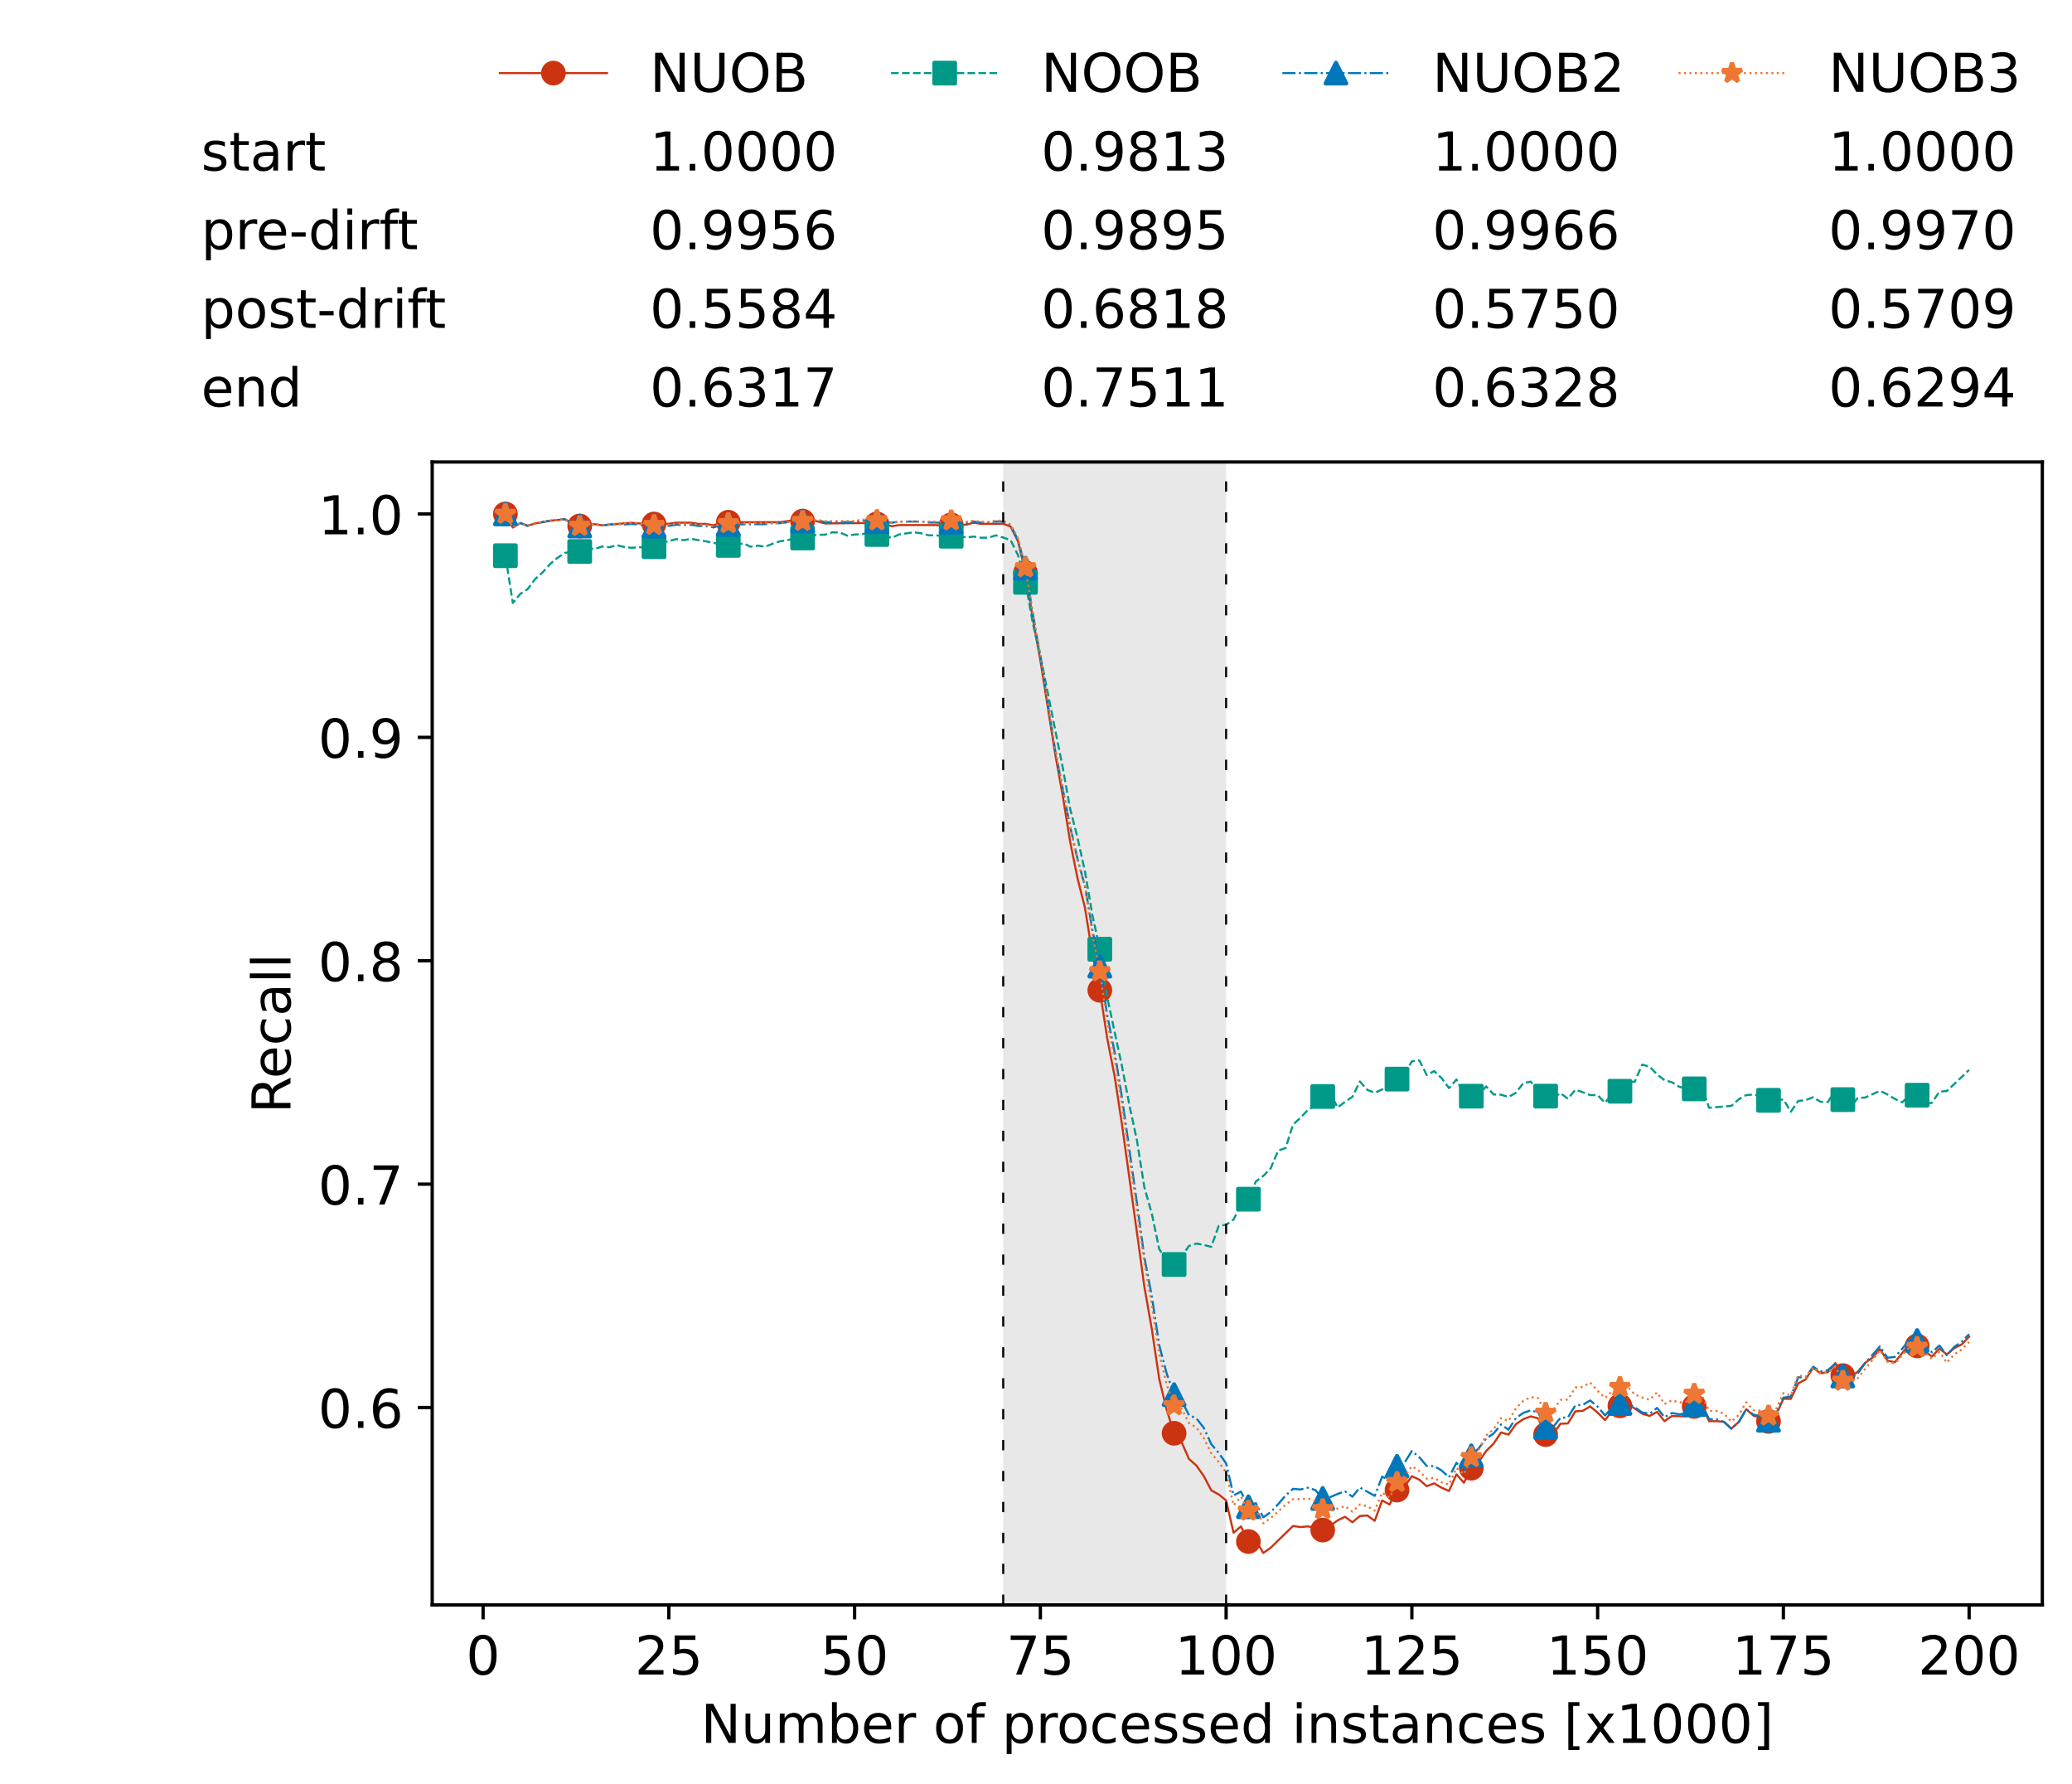 <?xml version="1.0" encoding="utf-8" standalone="no"?>
<!DOCTYPE svg PUBLIC "-//W3C//DTD SVG 1.1//EN"
  "http://www.w3.org/Graphics/SVG/1.1/DTD/svg11.dtd">
<!-- Created with matplotlib (https://matplotlib.org/) -->
<svg height="432.615pt" version="1.1" viewBox="0 0 502.65 432.615" width="502.65pt" xmlns="http://www.w3.org/2000/svg" xmlns:xlink="http://www.w3.org/1999/xlink">
 <defs>
  <style type="text/css">*{stroke-linecap:butt;stroke-linejoin:round;}</style>
 </defs>
 <g id="figure_1">
  <g id="patch_1">
   <path d="M 0 432.615 
L 502.65 432.615 
L 502.65 0 
L 0 0 
z
" style="fill:#ffffff;"/>
  </g>
  <g id="axes_1">
   <g id="patch_2">
    <path d="M 104.85 389.252 
L 495.45 389.252 
L 495.45 112.052 
L 104.85 112.052 
z
" style="fill:#ffffff;"/>
   </g>
   <g id="patch_3">
    <path clip-path="url(#p6ba75e0c4e)" d="M 297.446 389.252 
L 297.446 112.052 
L 243.372 112.052 
L 243.372 389.252 
z
" style="fill:#d3d3d3;opacity:0.5;"/>
   </g>
   <g id="matplotlib.axis_1">
    <g id="xtick_1">
     <g id="line2d_1">
      <defs>
       <path d="M 0 0 
L 0 3.5 
" id="m9c0d5ba914" style="stroke:#000000;stroke-width:0.8;"/>
      </defs>
      <g>
       <use style="stroke:#000000;stroke-width:0.8;" x="117.197" xlink:href="#m9c0d5ba914" y="389.252"/>
      </g>
     </g>
     <g id="text_1">
      <!-- 0 -->
      <g transform="translate(113.061 406.13)scale(0.13 -0.13)">
       <defs>
        <path d="M 31.781 66.406 
Q 24.172 66.406 20.328 58.906 
Q 16.5 51.422 16.5 36.375 
Q 16.5 21.391 20.328 13.891 
Q 24.172 6.391 31.781 6.391 
Q 39.453 6.391 43.281 13.891 
Q 47.125 21.391 47.125 36.375 
Q 47.125 51.422 43.281 58.906 
Q 39.453 66.406 31.781 66.406 
z
M 31.781 74.219 
Q 44.047 74.219 50.516 64.516 
Q 56.984 54.828 56.984 36.375 
Q 56.984 17.969 50.516 8.266 
Q 44.047 -1.422 31.781 -1.422 
Q 19.531 -1.422 13.062 8.266 
Q 6.594 17.969 6.594 36.375 
Q 6.594 54.828 13.062 64.516 
Q 19.531 74.219 31.781 74.219 
z
" id="DejaVuSans-48"/>
       </defs>
       <use xlink:href="#DejaVuSans-48"/>
      </g>
     </g>
    </g>
    <g id="xtick_2">
     <g id="line2d_2">
      <g>
       <use style="stroke:#000000;stroke-width:0.8;" x="162.259" xlink:href="#m9c0d5ba914" y="389.252"/>
      </g>
     </g>
     <g id="text_2">
      <!-- 25 -->
      <g transform="translate(153.988 406.13)scale(0.13 -0.13)">
       <defs>
        <path d="M 19.188 8.297 
L 53.609 8.297 
L 53.609 0 
L 7.328 0 
L 7.328 8.297 
Q 12.938 14.109 22.625 23.891 
Q 32.328 33.688 34.812 36.531 
Q 39.547 41.844 41.422 45.531 
Q 43.312 49.219 43.312 52.781 
Q 43.312 58.594 39.234 62.25 
Q 35.156 65.922 28.609 65.922 
Q 23.969 65.922 18.812 64.312 
Q 13.672 62.703 7.812 59.422 
L 7.812 69.391 
Q 13.766 71.781 18.938 73 
Q 24.125 74.219 28.422 74.219 
Q 39.75 74.219 46.484 68.547 
Q 53.219 62.891 53.219 53.422 
Q 53.219 48.922 51.531 44.891 
Q 49.859 40.875 45.406 35.406 
Q 44.188 33.984 37.641 27.219 
Q 31.109 20.453 19.188 8.297 
z
" id="DejaVuSans-50"/>
        <path d="M 10.797 72.906 
L 49.516 72.906 
L 49.516 64.594 
L 19.828 64.594 
L 19.828 46.734 
Q 21.969 47.469 24.109 47.828 
Q 26.266 48.188 28.422 48.188 
Q 40.625 48.188 47.75 41.5 
Q 54.891 34.812 54.891 23.391 
Q 54.891 11.625 47.562 5.094 
Q 40.234 -1.422 26.906 -1.422 
Q 22.312 -1.422 17.547 -0.641 
Q 12.797 0.141 7.719 1.703 
L 7.719 11.625 
Q 12.109 9.234 16.797 8.062 
Q 21.484 6.891 26.703 6.891 
Q 35.156 6.891 40.078 11.328 
Q 45.016 15.766 45.016 23.391 
Q 45.016 31 40.078 35.438 
Q 35.156 39.891 26.703 39.891 
Q 22.75 39.891 18.812 39.016 
Q 14.891 38.141 10.797 36.281 
z
" id="DejaVuSans-53"/>
       </defs>
       <use xlink:href="#DejaVuSans-50"/>
       <use x="63.623" xlink:href="#DejaVuSans-53"/>
      </g>
     </g>
    </g>
    <g id="xtick_3">
     <g id="line2d_3">
      <g>
       <use style="stroke:#000000;stroke-width:0.8;" x="207.322" xlink:href="#m9c0d5ba914" y="389.252"/>
      </g>
     </g>
     <g id="text_3">
      <!-- 50 -->
      <g transform="translate(199.05 406.13)scale(0.13 -0.13)">
       <use xlink:href="#DejaVuSans-53"/>
       <use x="63.623" xlink:href="#DejaVuSans-48"/>
      </g>
     </g>
    </g>
    <g id="xtick_4">
     <g id="line2d_4">
      <g>
       <use style="stroke:#000000;stroke-width:0.8;" x="252.384" xlink:href="#m9c0d5ba914" y="389.252"/>
      </g>
     </g>
     <g id="text_4">
      <!-- 75 -->
      <g transform="translate(244.113 406.13)scale(0.13 -0.13)">
       <defs>
        <path d="M 8.203 72.906 
L 55.078 72.906 
L 55.078 68.703 
L 28.609 0 
L 18.312 0 
L 43.219 64.594 
L 8.203 64.594 
z
" id="DejaVuSans-55"/>
       </defs>
       <use xlink:href="#DejaVuSans-55"/>
       <use x="63.623" xlink:href="#DejaVuSans-53"/>
      </g>
     </g>
    </g>
    <g id="xtick_5">
     <g id="line2d_5">
      <g>
       <use style="stroke:#000000;stroke-width:0.8;" x="297.446" xlink:href="#m9c0d5ba914" y="389.252"/>
      </g>
     </g>
     <g id="text_5">
      <!-- 100 -->
      <g transform="translate(285.039 406.13)scale(0.13 -0.13)">
       <defs>
        <path d="M 12.406 8.297 
L 28.516 8.297 
L 28.516 63.922 
L 10.984 60.406 
L 10.984 69.391 
L 28.422 72.906 
L 38.281 72.906 
L 38.281 8.297 
L 54.391 8.297 
L 54.391 0 
L 12.406 0 
z
" id="DejaVuSans-49"/>
       </defs>
       <use xlink:href="#DejaVuSans-49"/>
       <use x="63.623" xlink:href="#DejaVuSans-48"/>
       <use x="127.246" xlink:href="#DejaVuSans-48"/>
      </g>
     </g>
    </g>
    <g id="xtick_6">
     <g id="line2d_6">
      <g>
       <use style="stroke:#000000;stroke-width:0.8;" x="342.509" xlink:href="#m9c0d5ba914" y="389.252"/>
      </g>
     </g>
     <g id="text_6">
      <!-- 125 -->
      <g transform="translate(330.102 406.13)scale(0.13 -0.13)">
       <use xlink:href="#DejaVuSans-49"/>
       <use x="63.623" xlink:href="#DejaVuSans-50"/>
       <use x="127.246" xlink:href="#DejaVuSans-53"/>
      </g>
     </g>
    </g>
    <g id="xtick_7">
     <g id="line2d_7">
      <g>
       <use style="stroke:#000000;stroke-width:0.8;" x="387.571" xlink:href="#m9c0d5ba914" y="389.252"/>
      </g>
     </g>
     <g id="text_7">
      <!-- 150 -->
      <g transform="translate(375.164 406.13)scale(0.13 -0.13)">
       <use xlink:href="#DejaVuSans-49"/>
       <use x="63.623" xlink:href="#DejaVuSans-53"/>
       <use x="127.246" xlink:href="#DejaVuSans-48"/>
      </g>
     </g>
    </g>
    <g id="xtick_8">
     <g id="line2d_8">
      <g>
       <use style="stroke:#000000;stroke-width:0.8;" x="432.633" xlink:href="#m9c0d5ba914" y="389.252"/>
      </g>
     </g>
     <g id="text_8">
      <!-- 175 -->
      <g transform="translate(420.226 406.13)scale(0.13 -0.13)">
       <use xlink:href="#DejaVuSans-49"/>
       <use x="63.623" xlink:href="#DejaVuSans-55"/>
       <use x="127.246" xlink:href="#DejaVuSans-53"/>
      </g>
     </g>
    </g>
    <g id="xtick_9">
     <g id="line2d_9">
      <g>
       <use style="stroke:#000000;stroke-width:0.8;" x="477.695" xlink:href="#m9c0d5ba914" y="389.252"/>
      </g>
     </g>
     <g id="text_9">
      <!-- 200 -->
      <g transform="translate(465.289 406.13)scale(0.13 -0.13)">
       <use xlink:href="#DejaVuSans-50"/>
       <use x="63.623" xlink:href="#DejaVuSans-48"/>
       <use x="127.246" xlink:href="#DejaVuSans-48"/>
      </g>
     </g>
    </g>
    <g id="text_10">
     <!-- Number of processed instances [x1000] -->
     <g transform="translate(170.025 422.711)scale(0.13 -0.13)">
      <defs>
       <path d="M 9.812 72.906 
L 23.094 72.906 
L 55.422 11.922 
L 55.422 72.906 
L 64.984 72.906 
L 64.984 0 
L 51.703 0 
L 19.391 60.984 
L 19.391 0 
L 9.812 0 
z
" id="DejaVuSans-78"/>
       <path d="M 8.5 21.578 
L 8.5 54.688 
L 17.484 54.688 
L 17.484 21.922 
Q 17.484 14.156 20.5 10.266 
Q 23.531 6.391 29.594 6.391 
Q 36.859 6.391 41.078 11.031 
Q 45.312 15.672 45.312 23.688 
L 45.312 54.688 
L 54.297 54.688 
L 54.297 0 
L 45.312 0 
L 45.312 8.406 
Q 42.047 3.422 37.719 1 
Q 33.406 -1.422 27.688 -1.422 
Q 18.266 -1.422 13.375 4.438 
Q 8.5 10.297 8.5 21.578 
z
M 31.109 56 
z
" id="DejaVuSans-117"/>
       <path d="M 52 44.188 
Q 55.375 50.25 60.062 53.125 
Q 64.75 56 71.094 56 
Q 79.641 56 84.281 50.016 
Q 88.922 44.047 88.922 33.016 
L 88.922 0 
L 79.891 0 
L 79.891 32.719 
Q 79.891 40.578 77.094 44.375 
Q 74.312 48.188 68.609 48.188 
Q 61.625 48.188 57.562 43.547 
Q 53.516 38.922 53.516 30.906 
L 53.516 0 
L 44.484 0 
L 44.484 32.719 
Q 44.484 40.625 41.703 44.406 
Q 38.922 48.188 33.109 48.188 
Q 26.219 48.188 22.156 43.531 
Q 18.109 38.875 18.109 30.906 
L 18.109 0 
L 9.078 0 
L 9.078 54.688 
L 18.109 54.688 
L 18.109 46.188 
Q 21.188 51.219 25.484 53.609 
Q 29.781 56 35.688 56 
Q 41.656 56 45.828 52.969 
Q 50 49.953 52 44.188 
z
" id="DejaVuSans-109"/>
       <path d="M 48.688 27.297 
Q 48.688 37.203 44.609 42.844 
Q 40.531 48.484 33.406 48.484 
Q 26.266 48.484 22.188 42.844 
Q 18.109 37.203 18.109 27.297 
Q 18.109 17.391 22.188 11.75 
Q 26.266 6.109 33.406 6.109 
Q 40.531 6.109 44.609 11.75 
Q 48.688 17.391 48.688 27.297 
z
M 18.109 46.391 
Q 20.953 51.266 25.266 53.625 
Q 29.594 56 35.594 56 
Q 45.562 56 51.781 48.094 
Q 58.016 40.188 58.016 27.297 
Q 58.016 14.406 51.781 6.484 
Q 45.562 -1.422 35.594 -1.422 
Q 29.594 -1.422 25.266 0.953 
Q 20.953 3.328 18.109 8.203 
L 18.109 0 
L 9.078 0 
L 9.078 75.984 
L 18.109 75.984 
z
" id="DejaVuSans-98"/>
       <path d="M 56.203 29.594 
L 56.203 25.203 
L 14.891 25.203 
Q 15.484 15.922 20.484 11.062 
Q 25.484 6.203 34.422 6.203 
Q 39.594 6.203 44.453 7.469 
Q 49.312 8.734 54.109 11.281 
L 54.109 2.781 
Q 49.266 0.734 44.188 -0.344 
Q 39.109 -1.422 33.891 -1.422 
Q 20.797 -1.422 13.156 6.188 
Q 5.516 13.812 5.516 26.812 
Q 5.516 40.234 12.766 48.109 
Q 20.016 56 32.328 56 
Q 43.359 56 49.781 48.891 
Q 56.203 41.797 56.203 29.594 
z
M 47.219 32.234 
Q 47.125 39.594 43.094 43.984 
Q 39.062 48.391 32.422 48.391 
Q 24.906 48.391 20.391 44.141 
Q 15.875 39.891 15.188 32.172 
z
" id="DejaVuSans-101"/>
       <path d="M 41.109 46.297 
Q 39.594 47.172 37.812 47.578 
Q 36.031 48 33.891 48 
Q 26.266 48 22.188 43.047 
Q 18.109 38.094 18.109 28.812 
L 18.109 0 
L 9.078 0 
L 9.078 54.688 
L 18.109 54.688 
L 18.109 46.188 
Q 20.953 51.172 25.484 53.578 
Q 30.031 56 36.531 56 
Q 37.453 56 38.578 55.875 
Q 39.703 55.766 41.062 55.516 
z
" id="DejaVuSans-114"/>
       <path id="DejaVuSans-32"/>
       <path d="M 30.609 48.391 
Q 23.391 48.391 19.188 42.75 
Q 14.984 37.109 14.984 27.297 
Q 14.984 17.484 19.156 11.844 
Q 23.344 6.203 30.609 6.203 
Q 37.797 6.203 41.984 11.859 
Q 46.188 17.531 46.188 27.297 
Q 46.188 37.016 41.984 42.703 
Q 37.797 48.391 30.609 48.391 
z
M 30.609 56 
Q 42.328 56 49.016 48.375 
Q 55.719 40.766 55.719 27.297 
Q 55.719 13.875 49.016 6.219 
Q 42.328 -1.422 30.609 -1.422 
Q 18.844 -1.422 12.172 6.219 
Q 5.516 13.875 5.516 27.297 
Q 5.516 40.766 12.172 48.375 
Q 18.844 56 30.609 56 
z
" id="DejaVuSans-111"/>
       <path d="M 37.109 75.984 
L 37.109 68.5 
L 28.516 68.5 
Q 23.688 68.5 21.797 66.547 
Q 19.922 64.594 19.922 59.516 
L 19.922 54.688 
L 34.719 54.688 
L 34.719 47.703 
L 19.922 47.703 
L 19.922 0 
L 10.891 0 
L 10.891 47.703 
L 2.297 47.703 
L 2.297 54.688 
L 10.891 54.688 
L 10.891 58.5 
Q 10.891 67.625 15.141 71.797 
Q 19.391 75.984 28.609 75.984 
z
" id="DejaVuSans-102"/>
       <path d="M 18.109 8.203 
L 18.109 -20.797 
L 9.078 -20.797 
L 9.078 54.688 
L 18.109 54.688 
L 18.109 46.391 
Q 20.953 51.266 25.266 53.625 
Q 29.594 56 35.594 56 
Q 45.562 56 51.781 48.094 
Q 58.016 40.188 58.016 27.297 
Q 58.016 14.406 51.781 6.484 
Q 45.562 -1.422 35.594 -1.422 
Q 29.594 -1.422 25.266 0.953 
Q 20.953 3.328 18.109 8.203 
z
M 48.688 27.297 
Q 48.688 37.203 44.609 42.844 
Q 40.531 48.484 33.406 48.484 
Q 26.266 48.484 22.188 42.844 
Q 18.109 37.203 18.109 27.297 
Q 18.109 17.391 22.188 11.75 
Q 26.266 6.109 33.406 6.109 
Q 40.531 6.109 44.609 11.75 
Q 48.688 17.391 48.688 27.297 
z
" id="DejaVuSans-112"/>
       <path d="M 48.781 52.594 
L 48.781 44.188 
Q 44.969 46.297 41.141 47.344 
Q 37.312 48.391 33.406 48.391 
Q 24.656 48.391 19.812 42.844 
Q 14.984 37.312 14.984 27.297 
Q 14.984 17.281 19.812 11.734 
Q 24.656 6.203 33.406 6.203 
Q 37.312 6.203 41.141 7.25 
Q 44.969 8.297 48.781 10.406 
L 48.781 2.094 
Q 45.016 0.344 40.984 -0.531 
Q 36.969 -1.422 32.422 -1.422 
Q 20.062 -1.422 12.781 6.344 
Q 5.516 14.109 5.516 27.297 
Q 5.516 40.672 12.859 48.328 
Q 20.219 56 33.016 56 
Q 37.156 56 41.109 55.141 
Q 45.062 54.297 48.781 52.594 
z
" id="DejaVuSans-99"/>
       <path d="M 44.281 53.078 
L 44.281 44.578 
Q 40.484 46.531 36.375 47.5 
Q 32.281 48.484 27.875 48.484 
Q 21.188 48.484 17.844 46.438 
Q 14.5 44.391 14.5 40.281 
Q 14.5 37.156 16.891 35.375 
Q 19.281 33.594 26.516 31.984 
L 29.594 31.297 
Q 39.156 29.25 43.188 25.516 
Q 47.219 21.781 47.219 15.094 
Q 47.219 7.469 41.188 3.016 
Q 35.156 -1.422 24.609 -1.422 
Q 20.219 -1.422 15.453 -0.562 
Q 10.688 0.297 5.422 2 
L 5.422 11.281 
Q 10.406 8.688 15.234 7.391 
Q 20.062 6.109 24.812 6.109 
Q 31.156 6.109 34.562 8.281 
Q 37.984 10.453 37.984 14.406 
Q 37.984 18.062 35.516 20.016 
Q 33.062 21.969 24.703 23.781 
L 21.578 24.516 
Q 13.234 26.266 9.516 29.906 
Q 5.812 33.547 5.812 39.891 
Q 5.812 47.609 11.281 51.797 
Q 16.75 56 26.812 56 
Q 31.781 56 36.172 55.266 
Q 40.578 54.547 44.281 53.078 
z
" id="DejaVuSans-115"/>
       <path d="M 45.406 46.391 
L 45.406 75.984 
L 54.391 75.984 
L 54.391 0 
L 45.406 0 
L 45.406 8.203 
Q 42.578 3.328 38.25 0.953 
Q 33.938 -1.422 27.875 -1.422 
Q 17.969 -1.422 11.734 6.484 
Q 5.516 14.406 5.516 27.297 
Q 5.516 40.188 11.734 48.094 
Q 17.969 56 27.875 56 
Q 33.938 56 38.25 53.625 
Q 42.578 51.266 45.406 46.391 
z
M 14.797 27.297 
Q 14.797 17.391 18.875 11.75 
Q 22.953 6.109 30.078 6.109 
Q 37.203 6.109 41.297 11.75 
Q 45.406 17.391 45.406 27.297 
Q 45.406 37.203 41.297 42.844 
Q 37.203 48.484 30.078 48.484 
Q 22.953 48.484 18.875 42.844 
Q 14.797 37.203 14.797 27.297 
z
" id="DejaVuSans-100"/>
       <path d="M 9.422 54.688 
L 18.406 54.688 
L 18.406 0 
L 9.422 0 
z
M 9.422 75.984 
L 18.406 75.984 
L 18.406 64.594 
L 9.422 64.594 
z
" id="DejaVuSans-105"/>
       <path d="M 54.891 33.016 
L 54.891 0 
L 45.906 0 
L 45.906 32.719 
Q 45.906 40.484 42.875 44.328 
Q 39.844 48.188 33.797 48.188 
Q 26.516 48.188 22.312 43.547 
Q 18.109 38.922 18.109 30.906 
L 18.109 0 
L 9.078 0 
L 9.078 54.688 
L 18.109 54.688 
L 18.109 46.188 
Q 21.344 51.125 25.703 53.562 
Q 30.078 56 35.797 56 
Q 45.219 56 50.047 50.172 
Q 54.891 44.344 54.891 33.016 
z
" id="DejaVuSans-110"/>
       <path d="M 18.312 70.219 
L 18.312 54.688 
L 36.812 54.688 
L 36.812 47.703 
L 18.312 47.703 
L 18.312 18.016 
Q 18.312 11.328 20.141 9.422 
Q 21.969 7.516 27.594 7.516 
L 36.812 7.516 
L 36.812 0 
L 27.594 0 
Q 17.188 0 13.234 3.875 
Q 9.281 7.766 9.281 18.016 
L 9.281 47.703 
L 2.688 47.703 
L 2.688 54.688 
L 9.281 54.688 
L 9.281 70.219 
z
" id="DejaVuSans-116"/>
       <path d="M 34.281 27.484 
Q 23.391 27.484 19.188 25 
Q 14.984 22.516 14.984 16.5 
Q 14.984 11.719 18.141 8.906 
Q 21.297 6.109 26.703 6.109 
Q 34.188 6.109 38.703 11.406 
Q 43.219 16.703 43.219 25.484 
L 43.219 27.484 
z
M 52.203 31.203 
L 52.203 0 
L 43.219 0 
L 43.219 8.297 
Q 40.141 3.328 35.547 0.953 
Q 30.953 -1.422 24.312 -1.422 
Q 15.922 -1.422 10.953 3.297 
Q 6 8.016 6 15.922 
Q 6 25.141 12.172 29.828 
Q 18.359 34.516 30.609 34.516 
L 43.219 34.516 
L 43.219 35.406 
Q 43.219 41.609 39.141 45 
Q 35.062 48.391 27.688 48.391 
Q 23 48.391 18.547 47.266 
Q 14.109 46.141 10.016 43.891 
L 10.016 52.203 
Q 14.938 54.109 19.578 55.047 
Q 24.219 56 28.609 56 
Q 40.484 56 46.344 49.844 
Q 52.203 43.703 52.203 31.203 
z
" id="DejaVuSans-97"/>
       <path d="M 8.594 75.984 
L 29.297 75.984 
L 29.297 69 
L 17.578 69 
L 17.578 -6.203 
L 29.297 -6.203 
L 29.297 -13.188 
L 8.594 -13.188 
z
" id="DejaVuSans-91"/>
       <path d="M 54.891 54.688 
L 35.109 28.078 
L 55.906 0 
L 45.312 0 
L 29.391 21.484 
L 13.484 0 
L 2.875 0 
L 24.125 28.609 
L 4.688 54.688 
L 15.281 54.688 
L 29.781 35.203 
L 44.281 54.688 
z
" id="DejaVuSans-120"/>
       <path d="M 30.422 75.984 
L 30.422 -13.188 
L 9.719 -13.188 
L 9.719 -6.203 
L 21.391 -6.203 
L 21.391 69 
L 9.719 69 
L 9.719 75.984 
z
" id="DejaVuSans-93"/>
      </defs>
      <use xlink:href="#DejaVuSans-78"/>
      <use x="74.805" xlink:href="#DejaVuSans-117"/>
      <use x="138.184" xlink:href="#DejaVuSans-109"/>
      <use x="235.596" xlink:href="#DejaVuSans-98"/>
      <use x="299.072" xlink:href="#DejaVuSans-101"/>
      <use x="360.596" xlink:href="#DejaVuSans-114"/>
      <use x="401.709" xlink:href="#DejaVuSans-32"/>
      <use x="433.496" xlink:href="#DejaVuSans-111"/>
      <use x="494.678" xlink:href="#DejaVuSans-102"/>
      <use x="529.883" xlink:href="#DejaVuSans-32"/>
      <use x="561.67" xlink:href="#DejaVuSans-112"/>
      <use x="625.146" xlink:href="#DejaVuSans-114"/>
      <use x="664.01" xlink:href="#DejaVuSans-111"/>
      <use x="725.191" xlink:href="#DejaVuSans-99"/>
      <use x="780.172" xlink:href="#DejaVuSans-101"/>
      <use x="841.695" xlink:href="#DejaVuSans-115"/>
      <use x="893.795" xlink:href="#DejaVuSans-115"/>
      <use x="945.895" xlink:href="#DejaVuSans-101"/>
      <use x="1007.418" xlink:href="#DejaVuSans-100"/>
      <use x="1070.895" xlink:href="#DejaVuSans-32"/>
      <use x="1102.682" xlink:href="#DejaVuSans-105"/>
      <use x="1130.465" xlink:href="#DejaVuSans-110"/>
      <use x="1193.844" xlink:href="#DejaVuSans-115"/>
      <use x="1245.943" xlink:href="#DejaVuSans-116"/>
      <use x="1285.152" xlink:href="#DejaVuSans-97"/>
      <use x="1346.432" xlink:href="#DejaVuSans-110"/>
      <use x="1409.811" xlink:href="#DejaVuSans-99"/>
      <use x="1464.791" xlink:href="#DejaVuSans-101"/>
      <use x="1526.314" xlink:href="#DejaVuSans-115"/>
      <use x="1578.414" xlink:href="#DejaVuSans-32"/>
      <use x="1610.201" xlink:href="#DejaVuSans-91"/>
      <use x="1649.215" xlink:href="#DejaVuSans-120"/>
      <use x="1708.395" xlink:href="#DejaVuSans-49"/>
      <use x="1772.018" xlink:href="#DejaVuSans-48"/>
      <use x="1835.641" xlink:href="#DejaVuSans-48"/>
      <use x="1899.264" xlink:href="#DejaVuSans-48"/>
      <use x="1962.887" xlink:href="#DejaVuSans-93"/>
     </g>
    </g>
   </g>
   <g id="matplotlib.axis_2">
    <g id="ytick_1">
     <g id="line2d_10">
      <defs>
       <path d="M 0 0 
L -3.5 0 
" id="m5f01870d88" style="stroke:#000000;stroke-width:0.8;"/>
      </defs>
      <g>
       <use style="stroke:#000000;stroke-width:0.8;" x="104.85" xlink:href="#m5f01870d88" y="341.372"/>
      </g>
     </g>
     <g id="text_11">
      <!-- 0.6 -->
      <g transform="translate(77.176 346.311)scale(0.13 -0.13)">
       <defs>
        <path d="M 10.688 12.406 
L 21 12.406 
L 21 0 
L 10.688 0 
z
" id="DejaVuSans-46"/>
        <path d="M 33.016 40.375 
Q 26.375 40.375 22.484 35.828 
Q 18.609 31.297 18.609 23.391 
Q 18.609 15.531 22.484 10.953 
Q 26.375 6.391 33.016 6.391 
Q 39.656 6.391 43.531 10.953 
Q 47.406 15.531 47.406 23.391 
Q 47.406 31.297 43.531 35.828 
Q 39.656 40.375 33.016 40.375 
z
M 52.594 71.297 
L 52.594 62.312 
Q 48.875 64.062 45.094 64.984 
Q 41.312 65.922 37.594 65.922 
Q 27.828 65.922 22.672 59.328 
Q 17.531 52.734 16.797 39.406 
Q 19.672 43.656 24.016 45.922 
Q 28.375 48.188 33.594 48.188 
Q 44.578 48.188 50.953 41.516 
Q 57.328 34.859 57.328 23.391 
Q 57.328 12.156 50.688 5.359 
Q 44.047 -1.422 33.016 -1.422 
Q 20.359 -1.422 13.672 8.266 
Q 6.984 17.969 6.984 36.375 
Q 6.984 53.656 15.188 63.938 
Q 23.391 74.219 37.203 74.219 
Q 40.922 74.219 44.703 73.484 
Q 48.484 72.75 52.594 71.297 
z
" id="DejaVuSans-54"/>
       </defs>
       <use xlink:href="#DejaVuSans-48"/>
       <use x="63.623" xlink:href="#DejaVuSans-46"/>
       <use x="95.41" xlink:href="#DejaVuSans-54"/>
      </g>
     </g>
    </g>
    <g id="ytick_2">
     <g id="line2d_11">
      <g>
       <use style="stroke:#000000;stroke-width:0.8;" x="104.85" xlink:href="#m5f01870d88" y="287.192"/>
      </g>
     </g>
     <g id="text_12">
      <!-- 0.7 -->
      <g transform="translate(77.176 292.131)scale(0.13 -0.13)">
       <use xlink:href="#DejaVuSans-48"/>
       <use x="63.623" xlink:href="#DejaVuSans-46"/>
       <use x="95.41" xlink:href="#DejaVuSans-55"/>
      </g>
     </g>
    </g>
    <g id="ytick_3">
     <g id="line2d_12">
      <g>
       <use style="stroke:#000000;stroke-width:0.8;" x="104.85" xlink:href="#m5f01870d88" y="233.012"/>
      </g>
     </g>
     <g id="text_13">
      <!-- 0.8 -->
      <g transform="translate(77.176 237.951)scale(0.13 -0.13)">
       <defs>
        <path d="M 31.781 34.625 
Q 24.75 34.625 20.719 30.859 
Q 16.703 27.094 16.703 20.516 
Q 16.703 13.922 20.719 10.156 
Q 24.75 6.391 31.781 6.391 
Q 38.812 6.391 42.859 10.172 
Q 46.922 13.969 46.922 20.516 
Q 46.922 27.094 42.891 30.859 
Q 38.875 34.625 31.781 34.625 
z
M 21.922 38.812 
Q 15.578 40.375 12.031 44.719 
Q 8.5 49.078 8.5 55.328 
Q 8.5 64.062 14.719 69.141 
Q 20.953 74.219 31.781 74.219 
Q 42.672 74.219 48.875 69.141 
Q 55.078 64.062 55.078 55.328 
Q 55.078 49.078 51.531 44.719 
Q 48 40.375 41.703 38.812 
Q 48.828 37.156 52.797 32.312 
Q 56.781 27.484 56.781 20.516 
Q 56.781 9.906 50.312 4.234 
Q 43.844 -1.422 31.781 -1.422 
Q 19.734 -1.422 13.25 4.234 
Q 6.781 9.906 6.781 20.516 
Q 6.781 27.484 10.781 32.312 
Q 14.797 37.156 21.922 38.812 
z
M 18.312 54.391 
Q 18.312 48.734 21.844 45.562 
Q 25.391 42.391 31.781 42.391 
Q 38.141 42.391 41.719 45.562 
Q 45.312 48.734 45.312 54.391 
Q 45.312 60.062 41.719 63.234 
Q 38.141 66.406 31.781 66.406 
Q 25.391 66.406 21.844 63.234 
Q 18.312 60.062 18.312 54.391 
z
" id="DejaVuSans-56"/>
       </defs>
       <use xlink:href="#DejaVuSans-48"/>
       <use x="63.623" xlink:href="#DejaVuSans-46"/>
       <use x="95.41" xlink:href="#DejaVuSans-56"/>
      </g>
     </g>
    </g>
    <g id="ytick_4">
     <g id="line2d_13">
      <g>
       <use style="stroke:#000000;stroke-width:0.8;" x="104.85" xlink:href="#m5f01870d88" y="178.832"/>
      </g>
     </g>
     <g id="text_14">
      <!-- 0.9 -->
      <g transform="translate(77.176 183.771)scale(0.13 -0.13)">
       <defs>
        <path d="M 10.984 1.516 
L 10.984 10.5 
Q 14.703 8.734 18.5 7.812 
Q 22.312 6.891 25.984 6.891 
Q 35.75 6.891 40.891 13.453 
Q 46.047 20.016 46.781 33.406 
Q 43.953 29.203 39.594 26.953 
Q 35.25 24.703 29.984 24.703 
Q 19.047 24.703 12.672 31.312 
Q 6.297 37.938 6.297 49.422 
Q 6.297 60.641 12.938 67.422 
Q 19.578 74.219 30.609 74.219 
Q 43.266 74.219 49.922 64.516 
Q 56.594 54.828 56.594 36.375 
Q 56.594 19.141 48.406 8.859 
Q 40.234 -1.422 26.422 -1.422 
Q 22.703 -1.422 18.891 -0.688 
Q 15.094 0.047 10.984 1.516 
z
M 30.609 32.422 
Q 37.25 32.422 41.125 36.953 
Q 45.016 41.5 45.016 49.422 
Q 45.016 57.281 41.125 61.844 
Q 37.25 66.406 30.609 66.406 
Q 23.969 66.406 20.094 61.844 
Q 16.219 57.281 16.219 49.422 
Q 16.219 41.5 20.094 36.953 
Q 23.969 32.422 30.609 32.422 
z
" id="DejaVuSans-57"/>
       </defs>
       <use xlink:href="#DejaVuSans-48"/>
       <use x="63.623" xlink:href="#DejaVuSans-46"/>
       <use x="95.41" xlink:href="#DejaVuSans-57"/>
      </g>
     </g>
    </g>
    <g id="ytick_5">
     <g id="line2d_14">
      <g>
       <use style="stroke:#000000;stroke-width:0.8;" x="104.85" xlink:href="#m5f01870d88" y="124.652"/>
      </g>
     </g>
     <g id="text_15">
      <!-- 1.0 -->
      <g transform="translate(77.176 129.591)scale(0.13 -0.13)">
       <use xlink:href="#DejaVuSans-49"/>
       <use x="63.623" xlink:href="#DejaVuSans-46"/>
       <use x="95.41" xlink:href="#DejaVuSans-48"/>
      </g>
     </g>
    </g>
    <g id="text_16">
     <!-- Recall -->
     <g transform="translate(70.472 270.044)rotate(-90)scale(0.13 -0.13)">
      <defs>
       <path d="M 44.391 34.188 
Q 47.562 33.109 50.562 29.594 
Q 53.562 26.078 56.594 19.922 
L 66.609 0 
L 56 0 
L 46.688 18.703 
Q 43.062 26.031 39.672 28.422 
Q 36.281 30.812 30.422 30.812 
L 19.672 30.812 
L 19.672 0 
L 9.812 0 
L 9.812 72.906 
L 32.078 72.906 
Q 44.578 72.906 50.734 67.672 
Q 56.891 62.453 56.891 51.906 
Q 56.891 45.016 53.688 40.469 
Q 50.484 35.938 44.391 34.188 
z
M 19.672 64.797 
L 19.672 38.922 
L 32.078 38.922 
Q 39.203 38.922 42.844 42.219 
Q 46.484 45.516 46.484 51.906 
Q 46.484 58.297 42.844 61.547 
Q 39.203 64.797 32.078 64.797 
z
" id="DejaVuSans-82"/>
       <path d="M 9.422 75.984 
L 18.406 75.984 
L 18.406 0 
L 9.422 0 
z
" id="DejaVuSans-108"/>
      </defs>
      <use xlink:href="#DejaVuSans-82"/>
      <use x="64.982" xlink:href="#DejaVuSans-101"/>
      <use x="126.506" xlink:href="#DejaVuSans-99"/>
      <use x="181.486" xlink:href="#DejaVuSans-97"/>
      <use x="242.766" xlink:href="#DejaVuSans-108"/>
      <use x="270.549" xlink:href="#DejaVuSans-108"/>
     </g>
    </g>
   </g>
   <g id="line2d_15"/>
   <g id="line2d_16"/>
   <g id="line2d_17"/>
   <g id="line2d_18"/>
   <g id="line2d_19"/>
   <g id="line2d_20">
    <path clip-path="url(#p6ba75e0c4e)" d="M 122.605 124.652 
L 124.407 127.955 
L 126.21 126.854 
L 128.012 127.524 
L 129.815 126.949 
L 133.419 126.293 
L 137.024 125.928 
L 138.827 126.953 
L 140.629 127.579 
L 144.234 127.129 
L 146.037 127.407 
L 151.444 126.921 
L 153.247 126.795 
L 156.852 127.094 
L 162.259 127.019 
L 164.062 126.775 
L 167.667 126.775 
L 169.469 127.06 
L 171.272 127.06 
L 173.074 127.408 
L 174.877 126.831 
L 176.679 126.66 
L 189.297 126.627 
L 192.902 126.113 
L 194.704 126.387 
L 196.507 126.131 
L 198.309 126.45 
L 200.112 126.952 
L 210.927 126.846 
L 212.729 127.069 
L 214.532 127.069 
L 216.334 127.627 
L 218.137 127.342 
L 227.149 127.342 
L 228.952 127.572 
L 230.754 127.298 
L 234.359 127.271 
L 236.162 126.769 
L 237.964 127.048 
L 243.372 127.033 
L 245.174 127.703 
L 246.976 131.315 
L 248.779 138.96 
L 250.581 150.223 
L 252.384 160.168 
L 255.989 182.929 
L 257.791 192.897 
L 259.594 204.068 
L 261.396 213.005 
L 263.199 220.16 
L 265.001 231.321 
L 266.804 240.172 
L 268.606 251.858 
L 270.409 261.093 
L 272.211 272.945 
L 275.816 298.97 
L 277.619 312.13 
L 279.421 322.353 
L 281.224 334.47 
L 283.026 341.941 
L 284.829 347.618 
L 286.631 349.725 
L 288.434 353.849 
L 290.236 355.448 
L 292.039 358.012 
L 293.841 361.456 
L 295.644 362.447 
L 297.446 363.911 
L 299.249 371.741 
L 301.051 370.202 
L 302.854 373.876 
L 304.656 373.519 
L 306.459 376.652 
L 308.261 375.372 
L 313.669 370.1 
L 315.471 370.364 
L 317.274 370.208 
L 319.076 370.497 
L 320.879 371.092 
L 322.681 370.08 
L 324.484 368.754 
L 326.286 367.866 
L 328.089 369.208 
L 329.891 367.679 
L 331.694 367.556 
L 333.496 368.847 
L 335.299 363.906 
L 337.101 364.891 
L 338.904 361.395 
L 340.706 360.561 
L 342.509 358.02 
L 344.311 358.869 
L 346.114 360.46 
L 347.916 359.76 
L 349.719 360.827 
L 351.521 361.608 
L 353.324 357.566 
L 355.126 359.614 
L 356.928 356.084 
L 358.731 354.563 
L 360.533 351.923 
L 362.336 350.127 
L 364.138 347.413 
L 365.941 347.948 
L 367.743 345.434 
L 369.546 344.183 
L 371.348 343.516 
L 373.151 344.009 
L 374.953 347.935 
L 376.756 347.901 
L 378.558 345.308 
L 380.361 345.24 
L 382.163 342.298 
L 383.966 342.172 
L 385.768 341.106 
L 387.571 342.617 
L 389.373 344.413 
L 391.176 342.15 
L 392.978 340.963 
L 394.781 340.546 
L 396.583 341.605 
L 398.386 342.869 
L 400.188 343.407 
L 401.991 342.444 
L 403.793 344.684 
L 405.596 343.43 
L 409.201 343.541 
L 411.003 341.105 
L 412.806 340.878 
L 414.608 344.693 
L 416.411 344.681 
L 418.213 344.825 
L 420.016 346.483 
L 421.818 344.853 
L 423.621 341.786 
L 425.423 343.378 
L 427.226 343.79 
L 429.028 344.741 
L 430.831 343.269 
L 432.633 339.25 
L 434.436 339.287 
L 436.238 335.52 
L 438.041 334.545 
L 439.843 331.726 
L 441.646 333.074 
L 443.448 332.776 
L 445.251 330.605 
L 447.053 333.63 
L 448.856 333.916 
L 450.658 332.735 
L 452.461 330.538 
L 454.263 329.267 
L 456.066 327.224 
L 457.868 329.979 
L 459.671 330.389 
L 463.276 325.918 
L 465.078 326.423 
L 468.683 328.995 
L 470.485 327.06 
L 472.288 328.504 
L 474.09 326.973 
L 475.893 326.063 
L 477.695 324.197 
L 477.695 324.197 
" style="fill:none;stroke:#cc3311;stroke-linecap:square;stroke-width:0.5;"/>
    <defs>
     <path d="M 0 2.5 
C 0.663 2.5 1.299 2.237 1.768 1.768 
C 2.237 1.299 2.5 0.663 2.5 0 
C 2.5 -0.663 2.237 -1.299 1.768 -1.768 
C 1.299 -2.237 0.663 -2.5 0 -2.5 
C -0.663 -2.5 -1.299 -2.237 -1.768 -1.768 
C -2.237 -1.299 -2.5 -0.663 -2.5 0 
C -2.5 0.663 -2.237 1.299 -1.768 1.768 
C -1.299 2.237 -0.663 2.5 0 2.5 
z
" id="m53a727506d" style="stroke:#cc3311;"/>
    </defs>
    <g clip-path="url(#p6ba75e0c4e)">
     <use style="fill:#cc3311;stroke:#cc3311;" x="122.605" xlink:href="#m53a727506d" y="124.652"/>
     <use style="fill:#cc3311;stroke:#cc3311;" x="140.629" xlink:href="#m53a727506d" y="127.579"/>
     <use style="fill:#cc3311;stroke:#cc3311;" x="158.654" xlink:href="#m53a727506d" y="127.094"/>
     <use style="fill:#cc3311;stroke:#cc3311;" x="176.679" xlink:href="#m53a727506d" y="126.66"/>
     <use style="fill:#cc3311;stroke:#cc3311;" x="194.704" xlink:href="#m53a727506d" y="126.387"/>
     <use style="fill:#cc3311;stroke:#cc3311;" x="212.729" xlink:href="#m53a727506d" y="127.069"/>
     <use style="fill:#cc3311;stroke:#cc3311;" x="230.754" xlink:href="#m53a727506d" y="127.298"/>
     <use style="fill:#cc3311;stroke:#cc3311;" x="248.779" xlink:href="#m53a727506d" y="138.96"/>
     <use style="fill:#cc3311;stroke:#cc3311;" x="266.804" xlink:href="#m53a727506d" y="240.172"/>
     <use style="fill:#cc3311;stroke:#cc3311;" x="284.829" xlink:href="#m53a727506d" y="347.618"/>
     <use style="fill:#cc3311;stroke:#cc3311;" x="302.854" xlink:href="#m53a727506d" y="373.876"/>
     <use style="fill:#cc3311;stroke:#cc3311;" x="320.879" xlink:href="#m53a727506d" y="371.092"/>
     <use style="fill:#cc3311;stroke:#cc3311;" x="338.904" xlink:href="#m53a727506d" y="361.395"/>
     <use style="fill:#cc3311;stroke:#cc3311;" x="356.928" xlink:href="#m53a727506d" y="356.084"/>
     <use style="fill:#cc3311;stroke:#cc3311;" x="374.953" xlink:href="#m53a727506d" y="347.935"/>
     <use style="fill:#cc3311;stroke:#cc3311;" x="392.978" xlink:href="#m53a727506d" y="340.963"/>
     <use style="fill:#cc3311;stroke:#cc3311;" x="411.003" xlink:href="#m53a727506d" y="341.105"/>
     <use style="fill:#cc3311;stroke:#cc3311;" x="429.028" xlink:href="#m53a727506d" y="344.741"/>
     <use style="fill:#cc3311;stroke:#cc3311;" x="447.053" xlink:href="#m53a727506d" y="333.63"/>
     <use style="fill:#cc3311;stroke:#cc3311;" x="465.078" xlink:href="#m53a727506d" y="326.423"/>
    </g>
   </g>
   <g id="line2d_21"/>
   <g id="line2d_22"/>
   <g id="line2d_23"/>
   <g id="line2d_24"/>
   <g id="line2d_25">
    <path clip-path="url(#p6ba75e0c4e)" d="M 122.605 134.779 
L 124.407 146.234 
L 126.21 144.056 
L 128.012 142.866 
L 129.815 140.455 
L 131.617 138.847 
L 133.419 136.819 
L 135.222 135.298 
L 137.024 134.115 
L 138.827 133.745 
L 140.629 133.753 
L 142.432 132.995 
L 144.234 133.155 
L 146.037 132.547 
L 147.839 132.736 
L 149.642 132.231 
L 151.444 132.662 
L 153.247 132.858 
L 155.049 132.692 
L 156.852 132.811 
L 158.654 132.593 
L 160.457 131.708 
L 164.062 130.748 
L 165.864 131.005 
L 167.667 130.697 
L 173.074 131.603 
L 174.877 132.153 
L 176.679 132.27 
L 178.482 132.27 
L 180.284 131.749 
L 182.087 132.604 
L 183.889 132.347 
L 185.692 132.587 
L 187.494 131.841 
L 189.297 131.265 
L 191.099 131.012 
L 192.902 130.491 
L 194.704 130.476 
L 196.507 129.958 
L 198.309 129.718 
L 200.112 129.684 
L 201.914 129.12 
L 203.717 129.12 
L 205.519 129.918 
L 207.322 129.644 
L 209.124 129.553 
L 210.927 129.19 
L 212.729 129.636 
L 214.532 129.907 
L 216.334 130.465 
L 218.137 129.61 
L 221.742 129.091 
L 223.544 129.365 
L 225.347 129.84 
L 227.149 129.84 
L 228.952 130.069 
L 230.754 130.051 
L 232.557 129.803 
L 234.359 130.385 
L 236.162 130.135 
L 237.964 130.414 
L 239.767 130.414 
L 241.569 129.841 
L 243.372 130.357 
L 245.174 131.028 
L 246.976 134.681 
L 248.779 141.232 
L 250.581 151.31 
L 252.384 159.044 
L 257.791 186.055 
L 259.594 196.115 
L 261.396 203.18 
L 263.199 211.359 
L 265.001 221.903 
L 266.804 230.231 
L 268.606 241.917 
L 272.211 258.731 
L 274.014 268.216 
L 275.816 276.624 
L 277.619 287.98 
L 279.421 294.365 
L 281.224 302.97 
L 283.026 305.615 
L 284.829 306.687 
L 286.631 304.782 
L 288.434 302.178 
L 290.236 301.609 
L 292.039 301.948 
L 293.841 302.403 
L 295.644 297.322 
L 297.446 297.038 
L 299.249 295.776 
L 301.051 292.144 
L 302.854 290.843 
L 304.656 286.545 
L 306.459 285.21 
L 308.261 283.352 
L 310.064 279.057 
L 311.866 278.459 
L 313.669 272.76 
L 315.471 271.103 
L 317.274 269.199 
L 319.076 268.112 
L 320.879 265.944 
L 322.681 265.105 
L 324.484 268.607 
L 326.286 267.231 
L 328.089 266.012 
L 329.891 262.297 
L 331.694 264.319 
L 333.496 265.047 
L 335.299 264.218 
L 337.101 263.233 
L 338.904 261.72 
L 340.706 260.433 
L 342.509 257.407 
L 344.311 257.174 
L 346.114 260.734 
L 347.916 259.771 
L 349.719 261.477 
L 351.521 263.906 
L 353.324 261.807 
L 355.126 265.489 
L 356.928 265.861 
L 358.731 265.481 
L 360.533 263.495 
L 362.336 265.448 
L 364.138 265.506 
L 365.941 266.055 
L 367.743 265.033 
L 369.546 262.692 
L 371.348 262.335 
L 373.151 264.551 
L 374.953 265.849 
L 376.756 266.185 
L 378.558 265.127 
L 380.361 266.493 
L 382.163 264.304 
L 383.966 264.894 
L 385.768 265.602 
L 387.571 265.597 
L 389.373 267.486 
L 391.176 265.13 
L 392.978 264.669 
L 394.781 262.506 
L 396.583 262.334 
L 398.386 258.198 
L 400.188 258.704 
L 401.991 260.583 
L 403.793 261.993 
L 405.596 262.474 
L 407.398 263.587 
L 409.201 264.054 
L 411.003 264.088 
L 412.806 263.37 
L 414.608 268.678 
L 420.016 268.21 
L 421.818 266.618 
L 423.621 265.596 
L 425.423 265.461 
L 427.226 265.754 
L 429.028 266.858 
L 430.831 267.017 
L 432.633 266.623 
L 434.436 269.629 
L 436.238 267.016 
L 438.041 266.825 
L 439.843 266.122 
L 441.646 267.221 
L 443.448 267.273 
L 445.251 264.282 
L 447.053 266.699 
L 448.856 268.607 
L 450.658 266.299 
L 452.461 266.189 
L 456.066 264.573 
L 457.868 265.431 
L 459.671 266.526 
L 461.473 267.35 
L 463.276 265.517 
L 465.078 265.629 
L 466.881 267.934 
L 468.683 267.439 
L 470.485 264.778 
L 472.288 264.607 
L 477.695 259.484 
L 477.695 259.484 
" style="fill:none;stroke:#009988;stroke-dasharray:1.85,0.8;stroke-dashoffset:0;stroke-width:0.5;"/>
    <defs>
     <path d="M -2.5 2.5 
L 2.5 2.5 
L 2.5 -2.5 
L -2.5 -2.5 
z
" id="m18d408c43b" style="stroke:#009988;stroke-linejoin:miter;"/>
    </defs>
    <g clip-path="url(#p6ba75e0c4e)">
     <use style="fill:#009988;stroke:#009988;stroke-linejoin:miter;" x="122.605" xlink:href="#m18d408c43b" y="134.779"/>
     <use style="fill:#009988;stroke:#009988;stroke-linejoin:miter;" x="140.629" xlink:href="#m18d408c43b" y="133.753"/>
     <use style="fill:#009988;stroke:#009988;stroke-linejoin:miter;" x="158.654" xlink:href="#m18d408c43b" y="132.593"/>
     <use style="fill:#009988;stroke:#009988;stroke-linejoin:miter;" x="176.679" xlink:href="#m18d408c43b" y="132.27"/>
     <use style="fill:#009988;stroke:#009988;stroke-linejoin:miter;" x="194.704" xlink:href="#m18d408c43b" y="130.476"/>
     <use style="fill:#009988;stroke:#009988;stroke-linejoin:miter;" x="212.729" xlink:href="#m18d408c43b" y="129.636"/>
     <use style="fill:#009988;stroke:#009988;stroke-linejoin:miter;" x="230.754" xlink:href="#m18d408c43b" y="130.051"/>
     <use style="fill:#009988;stroke:#009988;stroke-linejoin:miter;" x="248.779" xlink:href="#m18d408c43b" y="141.232"/>
     <use style="fill:#009988;stroke:#009988;stroke-linejoin:miter;" x="266.804" xlink:href="#m18d408c43b" y="230.231"/>
     <use style="fill:#009988;stroke:#009988;stroke-linejoin:miter;" x="284.829" xlink:href="#m18d408c43b" y="306.687"/>
     <use style="fill:#009988;stroke:#009988;stroke-linejoin:miter;" x="302.854" xlink:href="#m18d408c43b" y="290.843"/>
     <use style="fill:#009988;stroke:#009988;stroke-linejoin:miter;" x="320.879" xlink:href="#m18d408c43b" y="265.944"/>
     <use style="fill:#009988;stroke:#009988;stroke-linejoin:miter;" x="338.904" xlink:href="#m18d408c43b" y="261.72"/>
     <use style="fill:#009988;stroke:#009988;stroke-linejoin:miter;" x="356.928" xlink:href="#m18d408c43b" y="265.861"/>
     <use style="fill:#009988;stroke:#009988;stroke-linejoin:miter;" x="374.953" xlink:href="#m18d408c43b" y="265.849"/>
     <use style="fill:#009988;stroke:#009988;stroke-linejoin:miter;" x="392.978" xlink:href="#m18d408c43b" y="264.669"/>
     <use style="fill:#009988;stroke:#009988;stroke-linejoin:miter;" x="411.003" xlink:href="#m18d408c43b" y="264.088"/>
     <use style="fill:#009988;stroke:#009988;stroke-linejoin:miter;" x="429.028" xlink:href="#m18d408c43b" y="266.858"/>
     <use style="fill:#009988;stroke:#009988;stroke-linejoin:miter;" x="447.053" xlink:href="#m18d408c43b" y="266.699"/>
     <use style="fill:#009988;stroke:#009988;stroke-linejoin:miter;" x="465.078" xlink:href="#m18d408c43b" y="265.629"/>
    </g>
   </g>
   <g id="line2d_26"/>
   <g id="line2d_27"/>
   <g id="line2d_28"/>
   <g id="line2d_29"/>
   <g id="line2d_30">
    <path clip-path="url(#p6ba75e0c4e)" d="M 122.605 124.652 
L 124.407 127.955 
L 126.21 126.854 
L 128.012 127.524 
L 129.815 126.949 
L 133.419 126.293 
L 137.024 125.928 
L 138.827 126.953 
L 140.629 127.579 
L 144.234 127.129 
L 146.037 127.407 
L 149.642 127.063 
L 151.444 127.213 
L 153.247 127.071 
L 155.049 127.21 
L 156.852 127.603 
L 162.259 127.528 
L 164.062 127.284 
L 167.667 127.284 
L 169.469 127.569 
L 171.272 127.569 
L 173.074 127.917 
L 174.877 127.34 
L 176.679 127.169 
L 185.692 127.136 
L 187.494 126.887 
L 189.297 126.887 
L 191.099 126.634 
L 192.902 126.113 
L 194.704 126.387 
L 196.507 126.131 
L 198.309 126.131 
L 200.112 126.633 
L 207.322 126.619 
L 209.124 126.271 
L 210.927 126.271 
L 212.729 126.494 
L 214.532 126.494 
L 216.334 126.774 
L 218.137 126.488 
L 223.544 126.488 
L 225.347 126.726 
L 227.149 126.726 
L 228.952 126.956 
L 230.754 126.682 
L 232.557 126.682 
L 234.359 126.973 
L 236.162 126.472 
L 237.964 126.751 
L 239.767 126.751 
L 241.569 126.48 
L 243.372 126.48 
L 245.174 127.406 
L 246.976 131.018 
L 248.779 137.789 
L 250.581 149.051 
L 252.384 159.276 
L 255.989 182.038 
L 259.594 200.431 
L 261.396 208.292 
L 263.199 214.937 
L 265.001 225.482 
L 266.804 234.333 
L 268.606 246.284 
L 270.409 255.221 
L 272.211 266.396 
L 275.816 291.795 
L 277.619 304.953 
L 279.421 314.409 
L 281.224 326.275 
L 283.026 333.13 
L 284.829 338.24 
L 286.631 339.643 
L 288.434 343.226 
L 290.236 343.995 
L 292.039 346.301 
L 293.841 350.256 
L 295.644 352.376 
L 297.446 354.92 
L 299.249 362.685 
L 301.051 361.761 
L 302.854 365.436 
L 304.656 364.566 
L 306.459 367.997 
L 308.261 366.733 
L 310.064 364.813 
L 311.866 362.717 
L 313.669 361.093 
L 315.471 361.249 
L 317.274 360.818 
L 319.076 361.388 
L 320.879 363.425 
L 322.681 363.116 
L 324.484 362.332 
L 326.286 361.697 
L 328.089 363.009 
L 329.891 360.767 
L 333.496 362.799 
L 335.299 358.129 
L 337.101 359.114 
L 338.904 355.619 
L 340.706 354.787 
L 342.509 351.92 
L 344.311 353.429 
L 346.114 355.542 
L 347.916 355.574 
L 349.719 356.64 
L 351.521 358.295 
L 353.324 354.78 
L 355.126 356.908 
L 356.928 353.067 
L 358.731 351.245 
L 360.533 348.893 
L 362.336 347.674 
L 364.138 345.494 
L 365.941 346.742 
L 367.743 343.93 
L 369.546 342.68 
L 371.348 342.056 
L 373.151 342.549 
L 374.953 346.18 
L 376.756 346.122 
L 378.558 343.856 
L 380.361 343.788 
L 382.163 340.846 
L 383.966 340.721 
L 385.768 339.654 
L 387.571 341.165 
L 389.373 343.284 
L 391.176 341.273 
L 392.978 340.398 
L 394.781 340.282 
L 396.583 341.313 
L 398.386 342.577 
L 400.188 342.869 
L 401.991 341.465 
L 403.793 343.729 
L 405.596 342.711 
L 407.398 343.004 
L 409.201 342.797 
L 411.003 340.656 
L 412.806 340.397 
L 414.608 344.212 
L 416.411 344.2 
L 418.213 344.869 
L 420.016 346.527 
L 421.818 344.897 
L 423.621 341.831 
L 425.423 343.1 
L 427.226 343.512 
L 429.028 344.463 
L 430.831 342.991 
L 432.633 338.977 
L 434.436 338.717 
L 436.238 334.046 
L 438.041 334.023 
L 439.843 331.478 
L 441.646 332.59 
L 443.448 332.292 
L 445.251 330.714 
L 447.053 333.738 
L 448.856 334.326 
L 450.658 333.145 
L 452.461 330.609 
L 456.066 326.54 
L 457.868 329.295 
L 459.671 329.11 
L 461.473 327.114 
L 463.276 324.851 
L 465.078 325.119 
L 466.881 326.456 
L 468.683 327.984 
L 470.485 326.347 
L 472.288 328.693 
L 474.09 326.651 
L 475.893 325.444 
L 477.695 323.578 
L 477.695 323.578 
" style="fill:none;stroke:#0077bb;stroke-dasharray:3.2,0.8,0.5,0.8;stroke-dashoffset:0;stroke-width:0.5;"/>
    <defs>
     <path d="M 0 -2.5 
L -2.5 2.5 
L 2.5 2.5 
z
" id="ma355c8ff20" style="stroke:#0077bb;stroke-linejoin:miter;"/>
    </defs>
    <g clip-path="url(#p6ba75e0c4e)">
     <use style="fill:#0077bb;stroke:#0077bb;stroke-linejoin:miter;" x="122.605" xlink:href="#ma355c8ff20" y="124.652"/>
     <use style="fill:#0077bb;stroke:#0077bb;stroke-linejoin:miter;" x="140.629" xlink:href="#ma355c8ff20" y="127.579"/>
     <use style="fill:#0077bb;stroke:#0077bb;stroke-linejoin:miter;" x="158.654" xlink:href="#ma355c8ff20" y="127.603"/>
     <use style="fill:#0077bb;stroke:#0077bb;stroke-linejoin:miter;" x="176.679" xlink:href="#ma355c8ff20" y="127.169"/>
     <use style="fill:#0077bb;stroke:#0077bb;stroke-linejoin:miter;" x="194.704" xlink:href="#ma355c8ff20" y="126.387"/>
     <use style="fill:#0077bb;stroke:#0077bb;stroke-linejoin:miter;" x="212.729" xlink:href="#ma355c8ff20" y="126.494"/>
     <use style="fill:#0077bb;stroke:#0077bb;stroke-linejoin:miter;" x="230.754" xlink:href="#ma355c8ff20" y="126.682"/>
     <use style="fill:#0077bb;stroke:#0077bb;stroke-linejoin:miter;" x="248.779" xlink:href="#ma355c8ff20" y="137.789"/>
     <use style="fill:#0077bb;stroke:#0077bb;stroke-linejoin:miter;" x="266.804" xlink:href="#ma355c8ff20" y="234.333"/>
     <use style="fill:#0077bb;stroke:#0077bb;stroke-linejoin:miter;" x="284.829" xlink:href="#ma355c8ff20" y="338.24"/>
     <use style="fill:#0077bb;stroke:#0077bb;stroke-linejoin:miter;" x="302.854" xlink:href="#ma355c8ff20" y="365.436"/>
     <use style="fill:#0077bb;stroke:#0077bb;stroke-linejoin:miter;" x="320.879" xlink:href="#ma355c8ff20" y="363.425"/>
     <use style="fill:#0077bb;stroke:#0077bb;stroke-linejoin:miter;" x="338.904" xlink:href="#ma355c8ff20" y="355.619"/>
     <use style="fill:#0077bb;stroke:#0077bb;stroke-linejoin:miter;" x="356.928" xlink:href="#ma355c8ff20" y="353.067"/>
     <use style="fill:#0077bb;stroke:#0077bb;stroke-linejoin:miter;" x="374.953" xlink:href="#ma355c8ff20" y="346.18"/>
     <use style="fill:#0077bb;stroke:#0077bb;stroke-linejoin:miter;" x="392.978" xlink:href="#ma355c8ff20" y="340.398"/>
     <use style="fill:#0077bb;stroke:#0077bb;stroke-linejoin:miter;" x="411.003" xlink:href="#ma355c8ff20" y="340.656"/>
     <use style="fill:#0077bb;stroke:#0077bb;stroke-linejoin:miter;" x="429.028" xlink:href="#ma355c8ff20" y="344.463"/>
     <use style="fill:#0077bb;stroke:#0077bb;stroke-linejoin:miter;" x="447.053" xlink:href="#ma355c8ff20" y="333.738"/>
     <use style="fill:#0077bb;stroke:#0077bb;stroke-linejoin:miter;" x="465.078" xlink:href="#ma355c8ff20" y="325.119"/>
    </g>
   </g>
   <g id="line2d_31"/>
   <g id="line2d_32"/>
   <g id="line2d_33"/>
   <g id="line2d_34"/>
   <g id="line2d_35">
    <path clip-path="url(#p6ba75e0c4e)" d="M 122.605 124.652 
L 124.407 127.955 
L 126.21 126.854 
L 128.012 127.524 
L 129.815 126.949 
L 133.419 126.293 
L 137.024 125.928 
L 138.827 126.953 
L 140.629 127.579 
L 144.234 127.129 
L 146.037 127.407 
L 151.444 126.921 
L 153.247 126.795 
L 155.049 126.948 
L 156.852 127.355 
L 162.259 127.28 
L 164.062 127.036 
L 167.667 127.036 
L 169.469 127.321 
L 171.272 127.321 
L 173.074 127.668 
L 174.877 127.092 
L 176.679 126.921 
L 189.297 126.887 
L 191.099 126.634 
L 192.902 126.113 
L 194.704 126.387 
L 196.507 126.131 
L 198.309 126.131 
L 200.112 126.382 
L 207.322 126.368 
L 209.124 126.021 
L 210.927 126.021 
L 212.729 126.243 
L 214.532 126.243 
L 216.334 126.802 
L 218.137 126.517 
L 228.952 126.517 
L 230.754 126.243 
L 232.557 126.243 
L 234.359 126.535 
L 236.162 126.284 
L 237.964 126.563 
L 239.767 126.563 
L 241.569 126.292 
L 243.372 126.292 
L 245.174 127.218 
L 246.976 130.572 
L 248.779 137.635 
L 250.581 148.897 
L 252.384 158.843 
L 255.989 181.604 
L 259.594 200.555 
L 261.396 208.654 
L 263.199 214.788 
L 265.001 226.486 
L 266.804 235.605 
L 268.606 247.822 
L 270.409 256.759 
L 272.211 268.273 
L 275.816 293.36 
L 277.619 306.26 
L 279.421 316.483 
L 281.224 328.349 
L 283.026 335.77 
L 284.829 340.876 
L 286.631 341.576 
L 288.434 345.159 
L 290.236 346.205 
L 292.039 348.769 
L 293.841 352.456 
L 295.644 354.57 
L 297.446 357.114 
L 299.249 365.101 
L 301.051 363.008 
L 302.854 366.414 
L 304.656 366.018 
L 306.459 369.449 
L 308.261 368.177 
L 311.866 364.977 
L 313.669 363.61 
L 315.471 363.583 
L 317.274 363.415 
L 319.076 364.011 
L 320.879 366.054 
L 322.681 366.449 
L 326.286 365.283 
L 328.089 366.626 
L 329.891 364.889 
L 331.694 365.319 
L 333.496 366.368 
L 335.299 361.987 
L 337.101 363.218 
L 338.904 359.472 
L 340.706 358.145 
L 342.509 355.604 
L 344.311 356.783 
L 346.114 358.636 
L 347.916 358.424 
L 349.719 359.49 
L 351.521 360.083 
L 353.324 356.028 
L 355.126 357.569 
L 356.928 353.433 
L 358.731 351.611 
L 360.533 348.153 
L 362.336 346.646 
L 364.138 343.932 
L 365.941 344.659 
L 367.743 341.55 
L 369.546 339.735 
L 371.348 338.851 
L 373.151 339.098 
L 374.953 342.686 
L 376.756 342.115 
L 378.558 339.522 
L 380.361 339.454 
L 382.163 336.512 
L 383.966 336.387 
L 385.768 335.32 
L 387.571 337.311 
L 389.373 339.061 
L 391.176 337.304 
L 392.978 336.428 
L 394.781 336.313 
L 396.583 338.208 
L 398.386 338.946 
L 400.188 339.485 
L 401.991 337.702 
L 403.793 340.538 
L 405.596 339.612 
L 407.398 340.166 
L 409.201 339.92 
L 411.003 338.073 
L 412.806 338.383 
L 414.608 342.198 
L 416.411 342.186 
L 418.213 342.856 
L 420.016 344.799 
L 421.818 343.169 
L 423.621 340.102 
L 425.423 342.017 
L 427.226 342.124 
L 429.028 343.364 
L 430.831 341.892 
L 432.633 337.877 
L 434.436 338.441 
L 436.238 333.469 
L 438.041 334.107 
L 439.843 331.537 
L 441.646 333.12 
L 443.448 332.822 
L 445.251 331.529 
L 447.053 334.92 
L 448.856 335.206 
L 450.658 334.285 
L 454.263 329.833 
L 456.066 327.505 
L 457.868 330.26 
L 459.671 330.67 
L 463.276 326.716 
L 465.078 326.696 
L 466.881 328.033 
L 468.683 329.56 
L 470.485 327.867 
L 472.288 330.515 
L 474.09 328.473 
L 475.893 327.315 
L 477.695 325.448 
L 477.695 325.448 
" style="fill:none;stroke:#ee7733;stroke-dasharray:0.5,0.825;stroke-dashoffset:0;stroke-width:0.5;"/>
    <defs>
     <path d="M 0 -2.5 
L -0.561 -0.773 
L -2.378 -0.773 
L -0.908 0.295 
L -1.469 2.023 
L -0 0.955 
L 1.469 2.023 
L 0.908 0.295 
L 2.378 -0.773 
L 0.561 -0.773 
z
" id="m0272d3c2a0" style="stroke:#ee7733;stroke-linejoin:bevel;"/>
    </defs>
    <g clip-path="url(#p6ba75e0c4e)">
     <use style="fill:#ee7733;stroke:#ee7733;stroke-linejoin:bevel;" x="122.605" xlink:href="#m0272d3c2a0" y="124.652"/>
     <use style="fill:#ee7733;stroke:#ee7733;stroke-linejoin:bevel;" x="140.629" xlink:href="#m0272d3c2a0" y="127.579"/>
     <use style="fill:#ee7733;stroke:#ee7733;stroke-linejoin:bevel;" x="158.654" xlink:href="#m0272d3c2a0" y="127.355"/>
     <use style="fill:#ee7733;stroke:#ee7733;stroke-linejoin:bevel;" x="176.679" xlink:href="#m0272d3c2a0" y="126.921"/>
     <use style="fill:#ee7733;stroke:#ee7733;stroke-linejoin:bevel;" x="194.704" xlink:href="#m0272d3c2a0" y="126.387"/>
     <use style="fill:#ee7733;stroke:#ee7733;stroke-linejoin:bevel;" x="212.729" xlink:href="#m0272d3c2a0" y="126.243"/>
     <use style="fill:#ee7733;stroke:#ee7733;stroke-linejoin:bevel;" x="230.754" xlink:href="#m0272d3c2a0" y="126.243"/>
     <use style="fill:#ee7733;stroke:#ee7733;stroke-linejoin:bevel;" x="248.779" xlink:href="#m0272d3c2a0" y="137.635"/>
     <use style="fill:#ee7733;stroke:#ee7733;stroke-linejoin:bevel;" x="266.804" xlink:href="#m0272d3c2a0" y="235.605"/>
     <use style="fill:#ee7733;stroke:#ee7733;stroke-linejoin:bevel;" x="284.829" xlink:href="#m0272d3c2a0" y="340.876"/>
     <use style="fill:#ee7733;stroke:#ee7733;stroke-linejoin:bevel;" x="302.854" xlink:href="#m0272d3c2a0" y="366.414"/>
     <use style="fill:#ee7733;stroke:#ee7733;stroke-linejoin:bevel;" x="320.879" xlink:href="#m0272d3c2a0" y="366.054"/>
     <use style="fill:#ee7733;stroke:#ee7733;stroke-linejoin:bevel;" x="338.904" xlink:href="#m0272d3c2a0" y="359.472"/>
     <use style="fill:#ee7733;stroke:#ee7733;stroke-linejoin:bevel;" x="356.928" xlink:href="#m0272d3c2a0" y="353.433"/>
     <use style="fill:#ee7733;stroke:#ee7733;stroke-linejoin:bevel;" x="374.953" xlink:href="#m0272d3c2a0" y="342.686"/>
     <use style="fill:#ee7733;stroke:#ee7733;stroke-linejoin:bevel;" x="392.978" xlink:href="#m0272d3c2a0" y="336.428"/>
     <use style="fill:#ee7733;stroke:#ee7733;stroke-linejoin:bevel;" x="411.003" xlink:href="#m0272d3c2a0" y="338.073"/>
     <use style="fill:#ee7733;stroke:#ee7733;stroke-linejoin:bevel;" x="429.028" xlink:href="#m0272d3c2a0" y="343.364"/>
     <use style="fill:#ee7733;stroke:#ee7733;stroke-linejoin:bevel;" x="447.053" xlink:href="#m0272d3c2a0" y="334.92"/>
     <use style="fill:#ee7733;stroke:#ee7733;stroke-linejoin:bevel;" x="465.078" xlink:href="#m0272d3c2a0" y="326.696"/>
    </g>
   </g>
   <g id="line2d_36"/>
   <g id="line2d_37"/>
   <g id="line2d_38"/>
   <g id="line2d_39"/>
   <g id="line2d_40">
    <path clip-path="url(#p6ba75e0c4e)" d="M 243.372 389.252 
L 243.372 112.052 
" style="fill:none;stroke:#000000;stroke-dasharray:2.5,5;stroke-dashoffset:0;stroke-width:0.5;"/>
   </g>
   <g id="line2d_41">
    <path clip-path="url(#p6ba75e0c4e)" d="M 297.446 389.252 
L 297.446 112.052 
" style="fill:none;stroke:#000000;stroke-dasharray:2.5,5;stroke-dashoffset:0;stroke-width:0.5;"/>
   </g>
   <g id="patch_4">
    <path d="M 104.85 389.252 
L 104.85 112.052 
" style="fill:none;stroke:#000000;stroke-linecap:square;stroke-linejoin:miter;stroke-width:0.8;"/>
   </g>
   <g id="patch_5">
    <path d="M 495.45 389.252 
L 495.45 112.052 
" style="fill:none;stroke:#000000;stroke-linecap:square;stroke-linejoin:miter;stroke-width:0.8;"/>
   </g>
   <g id="patch_6">
    <path d="M 104.85 389.252 
L 495.45 389.252 
" style="fill:none;stroke:#000000;stroke-linecap:square;stroke-linejoin:miter;stroke-width:0.8;"/>
   </g>
   <g id="patch_7">
    <path d="M 104.85 112.052 
L 495.45 112.052 
" style="fill:none;stroke:#000000;stroke-linecap:square;stroke-linejoin:miter;stroke-width:0.8;"/>
   </g>
   <g id="legend_1">
    <g id="line2d_42"/>
    <g id="line2d_43"/>
    <g id="text_17">
     <!--   -->
     <g transform="translate(48.8 22.278)scale(0.13 -0.13)">
      <use xlink:href="#DejaVuSans-32"/>
     </g>
    </g>
    <g id="line2d_44"/>
    <g id="line2d_45"/>
    <g id="text_18">
     <!-- start -->
     <g transform="translate(48.8 41.36)scale(0.13 -0.13)">
      <use xlink:href="#DejaVuSans-115"/>
      <use x="52.1" xlink:href="#DejaVuSans-116"/>
      <use x="91.309" xlink:href="#DejaVuSans-97"/>
      <use x="152.588" xlink:href="#DejaVuSans-114"/>
      <use x="193.701" xlink:href="#DejaVuSans-116"/>
     </g>
    </g>
    <g id="line2d_46"/>
    <g id="line2d_47"/>
    <g id="text_19">
     <!-- pre-dirft -->
     <g transform="translate(48.8 60.441)scale(0.13 -0.13)">
      <defs>
       <path d="M 4.891 31.391 
L 31.203 31.391 
L 31.203 23.391 
L 4.891 23.391 
z
" id="DejaVuSans-45"/>
      </defs>
      <use xlink:href="#DejaVuSans-112"/>
      <use x="63.477" xlink:href="#DejaVuSans-114"/>
      <use x="102.34" xlink:href="#DejaVuSans-101"/>
      <use x="163.863" xlink:href="#DejaVuSans-45"/>
      <use x="199.947" xlink:href="#DejaVuSans-100"/>
      <use x="263.424" xlink:href="#DejaVuSans-105"/>
      <use x="291.207" xlink:href="#DejaVuSans-114"/>
      <use x="332.32" xlink:href="#DejaVuSans-102"/>
      <use x="365.775" xlink:href="#DejaVuSans-116"/>
     </g>
    </g>
    <g id="line2d_48"/>
    <g id="line2d_49"/>
    <g id="text_20">
     <!-- post-drift -->
     <g transform="translate(48.8 79.523)scale(0.13 -0.13)">
      <use xlink:href="#DejaVuSans-112"/>
      <use x="63.477" xlink:href="#DejaVuSans-111"/>
      <use x="124.658" xlink:href="#DejaVuSans-115"/>
      <use x="176.758" xlink:href="#DejaVuSans-116"/>
      <use x="215.967" xlink:href="#DejaVuSans-45"/>
      <use x="252.051" xlink:href="#DejaVuSans-100"/>
      <use x="315.527" xlink:href="#DejaVuSans-114"/>
      <use x="356.641" xlink:href="#DejaVuSans-105"/>
      <use x="384.424" xlink:href="#DejaVuSans-102"/>
      <use x="417.879" xlink:href="#DejaVuSans-116"/>
     </g>
    </g>
    <g id="line2d_50"/>
    <g id="line2d_51"/>
    <g id="text_21">
     <!-- end -->
     <g transform="translate(48.8 98.604)scale(0.13 -0.13)">
      <use xlink:href="#DejaVuSans-101"/>
      <use x="61.523" xlink:href="#DejaVuSans-110"/>
      <use x="124.902" xlink:href="#DejaVuSans-100"/>
     </g>
    </g>
    <g id="line2d_52">
     <path d="M 121.252 17.728 
L 147.252 17.728 
" style="fill:none;stroke:#cc3311;stroke-linecap:square;stroke-width:0.5;"/>
    </g>
    <g id="line2d_53">
     <g>
      <use style="fill:#cc3311;stroke:#cc3311;" x="134.252" xlink:href="#m53a727506d" y="17.728"/>
     </g>
    </g>
    <g id="text_22">
     <!-- NUOB -->
     <g transform="translate(157.652 22.278)scale(0.13 -0.13)">
      <defs>
       <path d="M 8.688 72.906 
L 18.609 72.906 
L 18.609 28.609 
Q 18.609 16.891 22.844 11.734 
Q 27.094 6.594 36.625 6.594 
Q 46.094 6.594 50.344 11.734 
Q 54.594 16.891 54.594 28.609 
L 54.594 72.906 
L 64.5 72.906 
L 64.5 27.391 
Q 64.5 13.141 57.438 5.859 
Q 50.391 -1.422 36.625 -1.422 
Q 22.797 -1.422 15.734 5.859 
Q 8.688 13.141 8.688 27.391 
z
" id="DejaVuSans-85"/>
       <path d="M 39.406 66.219 
Q 28.656 66.219 22.328 58.203 
Q 16.016 50.203 16.016 36.375 
Q 16.016 22.609 22.328 14.594 
Q 28.656 6.594 39.406 6.594 
Q 50.141 6.594 56.422 14.594 
Q 62.703 22.609 62.703 36.375 
Q 62.703 50.203 56.422 58.203 
Q 50.141 66.219 39.406 66.219 
z
M 39.406 74.219 
Q 54.734 74.219 63.906 63.938 
Q 73.094 53.656 73.094 36.375 
Q 73.094 19.141 63.906 8.859 
Q 54.734 -1.422 39.406 -1.422 
Q 24.031 -1.422 14.812 8.828 
Q 5.609 19.094 5.609 36.375 
Q 5.609 53.656 14.812 63.938 
Q 24.031 74.219 39.406 74.219 
z
" id="DejaVuSans-79"/>
       <path d="M 19.672 34.812 
L 19.672 8.109 
L 35.5 8.109 
Q 43.453 8.109 47.281 11.406 
Q 51.125 14.703 51.125 21.484 
Q 51.125 28.328 47.281 31.562 
Q 43.453 34.812 35.5 34.812 
z
M 19.672 64.797 
L 19.672 42.828 
L 34.281 42.828 
Q 41.5 42.828 45.031 45.531 
Q 48.578 48.25 48.578 53.812 
Q 48.578 59.328 45.031 62.062 
Q 41.5 64.797 34.281 64.797 
z
M 9.812 72.906 
L 35.016 72.906 
Q 46.297 72.906 52.391 68.219 
Q 58.5 63.531 58.5 54.891 
Q 58.5 48.188 55.375 44.234 
Q 52.25 40.281 46.188 39.312 
Q 53.469 37.75 57.5 32.781 
Q 61.531 27.828 61.531 20.406 
Q 61.531 10.641 54.891 5.312 
Q 48.25 0 35.984 0 
L 9.812 0 
z
" id="DejaVuSans-66"/>
      </defs>
      <use xlink:href="#DejaVuSans-78"/>
      <use x="74.805" xlink:href="#DejaVuSans-85"/>
      <use x="147.998" xlink:href="#DejaVuSans-79"/>
      <use x="226.709" xlink:href="#DejaVuSans-66"/>
     </g>
    </g>
    <g id="line2d_54"/>
    <g id="line2d_55"/>
    <g id="text_23">
     <!-- 1.0000 -->
     <g transform="translate(157.652 41.36)scale(0.13 -0.13)">
      <use xlink:href="#DejaVuSans-49"/>
      <use x="63.623" xlink:href="#DejaVuSans-46"/>
      <use x="95.41" xlink:href="#DejaVuSans-48"/>
      <use x="159.033" xlink:href="#DejaVuSans-48"/>
      <use x="222.656" xlink:href="#DejaVuSans-48"/>
      <use x="286.279" xlink:href="#DejaVuSans-48"/>
     </g>
    </g>
    <g id="line2d_56"/>
    <g id="line2d_57"/>
    <g id="text_24">
     <!-- 0.9956 -->
     <g transform="translate(157.652 60.441)scale(0.13 -0.13)">
      <use xlink:href="#DejaVuSans-48"/>
      <use x="63.623" xlink:href="#DejaVuSans-46"/>
      <use x="95.41" xlink:href="#DejaVuSans-57"/>
      <use x="159.033" xlink:href="#DejaVuSans-57"/>
      <use x="222.656" xlink:href="#DejaVuSans-53"/>
      <use x="286.279" xlink:href="#DejaVuSans-54"/>
     </g>
    </g>
    <g id="line2d_58"/>
    <g id="line2d_59"/>
    <g id="text_25">
     <!-- 0.5584 -->
     <g transform="translate(157.652 79.523)scale(0.13 -0.13)">
      <defs>
       <path d="M 37.797 64.312 
L 12.891 25.391 
L 37.797 25.391 
z
M 35.203 72.906 
L 47.609 72.906 
L 47.609 25.391 
L 58.016 25.391 
L 58.016 17.188 
L 47.609 17.188 
L 47.609 0 
L 37.797 0 
L 37.797 17.188 
L 4.891 17.188 
L 4.891 26.703 
z
" id="DejaVuSans-52"/>
      </defs>
      <use xlink:href="#DejaVuSans-48"/>
      <use x="63.623" xlink:href="#DejaVuSans-46"/>
      <use x="95.41" xlink:href="#DejaVuSans-53"/>
      <use x="159.033" xlink:href="#DejaVuSans-53"/>
      <use x="222.656" xlink:href="#DejaVuSans-56"/>
      <use x="286.279" xlink:href="#DejaVuSans-52"/>
     </g>
    </g>
    <g id="line2d_60"/>
    <g id="line2d_61"/>
    <g id="text_26">
     <!-- 0.6317 -->
     <g transform="translate(157.652 98.604)scale(0.13 -0.13)">
      <defs>
       <path d="M 40.578 39.312 
Q 47.656 37.797 51.625 33 
Q 55.609 28.219 55.609 21.188 
Q 55.609 10.406 48.188 4.484 
Q 40.766 -1.422 27.094 -1.422 
Q 22.516 -1.422 17.656 -0.516 
Q 12.797 0.391 7.625 2.203 
L 7.625 11.719 
Q 11.719 9.328 16.594 8.109 
Q 21.484 6.891 26.812 6.891 
Q 36.078 6.891 40.938 10.547 
Q 45.797 14.203 45.797 21.188 
Q 45.797 27.641 41.281 31.266 
Q 36.766 34.906 28.719 34.906 
L 20.219 34.906 
L 20.219 43.016 
L 29.109 43.016 
Q 36.375 43.016 40.234 45.922 
Q 44.094 48.828 44.094 54.297 
Q 44.094 59.906 40.109 62.906 
Q 36.141 65.922 28.719 65.922 
Q 24.656 65.922 20.016 65.031 
Q 15.375 64.156 9.812 62.312 
L 9.812 71.094 
Q 15.438 72.656 20.344 73.438 
Q 25.25 74.219 29.594 74.219 
Q 40.828 74.219 47.359 69.109 
Q 53.906 64.016 53.906 55.328 
Q 53.906 49.266 50.438 45.094 
Q 46.969 40.922 40.578 39.312 
z
" id="DejaVuSans-51"/>
      </defs>
      <use xlink:href="#DejaVuSans-48"/>
      <use x="63.623" xlink:href="#DejaVuSans-46"/>
      <use x="95.41" xlink:href="#DejaVuSans-54"/>
      <use x="159.033" xlink:href="#DejaVuSans-51"/>
      <use x="222.656" xlink:href="#DejaVuSans-49"/>
      <use x="286.279" xlink:href="#DejaVuSans-55"/>
     </g>
    </g>
    <g id="line2d_62">
     <path d="M 216.171 17.728 
L 242.171 17.728 
" style="fill:none;stroke:#009988;stroke-dasharray:1.85,0.8;stroke-dashoffset:0;stroke-width:0.5;"/>
    </g>
    <g id="line2d_63">
     <g>
      <use style="fill:#009988;stroke:#009988;stroke-linejoin:miter;" x="229.171" xlink:href="#m18d408c43b" y="17.728"/>
     </g>
    </g>
    <g id="text_27">
     <!-- NOOB -->
     <g transform="translate(252.571 22.278)scale(0.13 -0.13)">
      <use xlink:href="#DejaVuSans-78"/>
      <use x="74.805" xlink:href="#DejaVuSans-79"/>
      <use x="153.516" xlink:href="#DejaVuSans-79"/>
      <use x="232.227" xlink:href="#DejaVuSans-66"/>
     </g>
    </g>
    <g id="line2d_64"/>
    <g id="line2d_65"/>
    <g id="text_28">
     <!-- 0.9813 -->
     <g transform="translate(252.571 41.36)scale(0.13 -0.13)">
      <use xlink:href="#DejaVuSans-48"/>
      <use x="63.623" xlink:href="#DejaVuSans-46"/>
      <use x="95.41" xlink:href="#DejaVuSans-57"/>
      <use x="159.033" xlink:href="#DejaVuSans-56"/>
      <use x="222.656" xlink:href="#DejaVuSans-49"/>
      <use x="286.279" xlink:href="#DejaVuSans-51"/>
     </g>
    </g>
    <g id="line2d_66"/>
    <g id="line2d_67"/>
    <g id="text_29">
     <!-- 0.9895 -->
     <g transform="translate(252.571 60.441)scale(0.13 -0.13)">
      <use xlink:href="#DejaVuSans-48"/>
      <use x="63.623" xlink:href="#DejaVuSans-46"/>
      <use x="95.41" xlink:href="#DejaVuSans-57"/>
      <use x="159.033" xlink:href="#DejaVuSans-56"/>
      <use x="222.656" xlink:href="#DejaVuSans-57"/>
      <use x="286.279" xlink:href="#DejaVuSans-53"/>
     </g>
    </g>
    <g id="line2d_68"/>
    <g id="line2d_69"/>
    <g id="text_30">
     <!-- 0.6818 -->
     <g transform="translate(252.571 79.523)scale(0.13 -0.13)">
      <use xlink:href="#DejaVuSans-48"/>
      <use x="63.623" xlink:href="#DejaVuSans-46"/>
      <use x="95.41" xlink:href="#DejaVuSans-54"/>
      <use x="159.033" xlink:href="#DejaVuSans-56"/>
      <use x="222.656" xlink:href="#DejaVuSans-49"/>
      <use x="286.279" xlink:href="#DejaVuSans-56"/>
     </g>
    </g>
    <g id="line2d_70"/>
    <g id="line2d_71"/>
    <g id="text_31">
     <!-- 0.7511 -->
     <g transform="translate(252.571 98.604)scale(0.13 -0.13)">
      <use xlink:href="#DejaVuSans-48"/>
      <use x="63.623" xlink:href="#DejaVuSans-46"/>
      <use x="95.41" xlink:href="#DejaVuSans-55"/>
      <use x="159.033" xlink:href="#DejaVuSans-53"/>
      <use x="222.656" xlink:href="#DejaVuSans-49"/>
      <use x="286.279" xlink:href="#DejaVuSans-49"/>
     </g>
    </g>
    <g id="line2d_72">
     <path d="M 311.091 17.728 
L 337.091 17.728 
" style="fill:none;stroke:#0077bb;stroke-dasharray:3.2,0.8,0.5,0.8;stroke-dashoffset:0;stroke-width:0.5;"/>
    </g>
    <g id="line2d_73">
     <g>
      <use style="fill:#0077bb;stroke:#0077bb;stroke-linejoin:miter;" x="324.091" xlink:href="#ma355c8ff20" y="17.728"/>
     </g>
    </g>
    <g id="text_32">
     <!-- NUOB2 -->
     <g transform="translate(347.491 22.278)scale(0.13 -0.13)">
      <use xlink:href="#DejaVuSans-78"/>
      <use x="74.805" xlink:href="#DejaVuSans-85"/>
      <use x="147.998" xlink:href="#DejaVuSans-79"/>
      <use x="226.709" xlink:href="#DejaVuSans-66"/>
      <use x="295.312" xlink:href="#DejaVuSans-50"/>
     </g>
    </g>
    <g id="line2d_74"/>
    <g id="line2d_75"/>
    <g id="text_33">
     <!-- 1.0000 -->
     <g transform="translate(347.491 41.36)scale(0.13 -0.13)">
      <use xlink:href="#DejaVuSans-49"/>
      <use x="63.623" xlink:href="#DejaVuSans-46"/>
      <use x="95.41" xlink:href="#DejaVuSans-48"/>
      <use x="159.033" xlink:href="#DejaVuSans-48"/>
      <use x="222.656" xlink:href="#DejaVuSans-48"/>
      <use x="286.279" xlink:href="#DejaVuSans-48"/>
     </g>
    </g>
    <g id="line2d_76"/>
    <g id="line2d_77"/>
    <g id="text_34">
     <!-- 0.9966 -->
     <g transform="translate(347.491 60.441)scale(0.13 -0.13)">
      <use xlink:href="#DejaVuSans-48"/>
      <use x="63.623" xlink:href="#DejaVuSans-46"/>
      <use x="95.41" xlink:href="#DejaVuSans-57"/>
      <use x="159.033" xlink:href="#DejaVuSans-57"/>
      <use x="222.656" xlink:href="#DejaVuSans-54"/>
      <use x="286.279" xlink:href="#DejaVuSans-54"/>
     </g>
    </g>
    <g id="line2d_78"/>
    <g id="line2d_79"/>
    <g id="text_35">
     <!-- 0.5750 -->
     <g transform="translate(347.491 79.523)scale(0.13 -0.13)">
      <use xlink:href="#DejaVuSans-48"/>
      <use x="63.623" xlink:href="#DejaVuSans-46"/>
      <use x="95.41" xlink:href="#DejaVuSans-53"/>
      <use x="159.033" xlink:href="#DejaVuSans-55"/>
      <use x="222.656" xlink:href="#DejaVuSans-53"/>
      <use x="286.279" xlink:href="#DejaVuSans-48"/>
     </g>
    </g>
    <g id="line2d_80"/>
    <g id="line2d_81"/>
    <g id="text_36">
     <!-- 0.6328 -->
     <g transform="translate(347.491 98.604)scale(0.13 -0.13)">
      <use xlink:href="#DejaVuSans-48"/>
      <use x="63.623" xlink:href="#DejaVuSans-46"/>
      <use x="95.41" xlink:href="#DejaVuSans-54"/>
      <use x="159.033" xlink:href="#DejaVuSans-51"/>
      <use x="222.656" xlink:href="#DejaVuSans-50"/>
      <use x="286.279" xlink:href="#DejaVuSans-56"/>
     </g>
    </g>
    <g id="line2d_82">
     <path d="M 407.186 17.728 
L 433.186 17.728 
" style="fill:none;stroke:#ee7733;stroke-dasharray:0.5,0.825;stroke-dashoffset:0;stroke-width:0.5;"/>
    </g>
    <g id="line2d_83">
     <g>
      <use style="fill:#ee7733;stroke:#ee7733;stroke-linejoin:bevel;" x="420.186" xlink:href="#m0272d3c2a0" y="17.728"/>
     </g>
    </g>
    <g id="text_37">
     <!-- NUOB3 -->
     <g transform="translate(443.586 22.278)scale(0.13 -0.13)">
      <use xlink:href="#DejaVuSans-78"/>
      <use x="74.805" xlink:href="#DejaVuSans-85"/>
      <use x="147.998" xlink:href="#DejaVuSans-79"/>
      <use x="226.709" xlink:href="#DejaVuSans-66"/>
      <use x="295.312" xlink:href="#DejaVuSans-51"/>
     </g>
    </g>
    <g id="line2d_84"/>
    <g id="line2d_85"/>
    <g id="text_38">
     <!-- 1.0000 -->
     <g transform="translate(443.586 41.36)scale(0.13 -0.13)">
      <use xlink:href="#DejaVuSans-49"/>
      <use x="63.623" xlink:href="#DejaVuSans-46"/>
      <use x="95.41" xlink:href="#DejaVuSans-48"/>
      <use x="159.033" xlink:href="#DejaVuSans-48"/>
      <use x="222.656" xlink:href="#DejaVuSans-48"/>
      <use x="286.279" xlink:href="#DejaVuSans-48"/>
     </g>
    </g>
    <g id="line2d_86"/>
    <g id="line2d_87"/>
    <g id="text_39">
     <!-- 0.9970 -->
     <g transform="translate(443.586 60.441)scale(0.13 -0.13)">
      <use xlink:href="#DejaVuSans-48"/>
      <use x="63.623" xlink:href="#DejaVuSans-46"/>
      <use x="95.41" xlink:href="#DejaVuSans-57"/>
      <use x="159.033" xlink:href="#DejaVuSans-57"/>
      <use x="222.656" xlink:href="#DejaVuSans-55"/>
      <use x="286.279" xlink:href="#DejaVuSans-48"/>
     </g>
    </g>
    <g id="line2d_88"/>
    <g id="line2d_89"/>
    <g id="text_40">
     <!-- 0.5709 -->
     <g transform="translate(443.586 79.523)scale(0.13 -0.13)">
      <use xlink:href="#DejaVuSans-48"/>
      <use x="63.623" xlink:href="#DejaVuSans-46"/>
      <use x="95.41" xlink:href="#DejaVuSans-53"/>
      <use x="159.033" xlink:href="#DejaVuSans-55"/>
      <use x="222.656" xlink:href="#DejaVuSans-48"/>
      <use x="286.279" xlink:href="#DejaVuSans-57"/>
     </g>
    </g>
    <g id="line2d_90"/>
    <g id="line2d_91"/>
    <g id="text_41">
     <!-- 0.6294 -->
     <g transform="translate(443.586 98.604)scale(0.13 -0.13)">
      <use xlink:href="#DejaVuSans-48"/>
      <use x="63.623" xlink:href="#DejaVuSans-46"/>
      <use x="95.41" xlink:href="#DejaVuSans-54"/>
      <use x="159.033" xlink:href="#DejaVuSans-50"/>
      <use x="222.656" xlink:href="#DejaVuSans-57"/>
      <use x="286.279" xlink:href="#DejaVuSans-52"/>
     </g>
    </g>
   </g>
  </g>
 </g>
 <defs>
  <clipPath id="p6ba75e0c4e">
   <rect height="277.2" width="390.6" x="104.85" y="112.052"/>
  </clipPath>
 </defs>
</svg>
